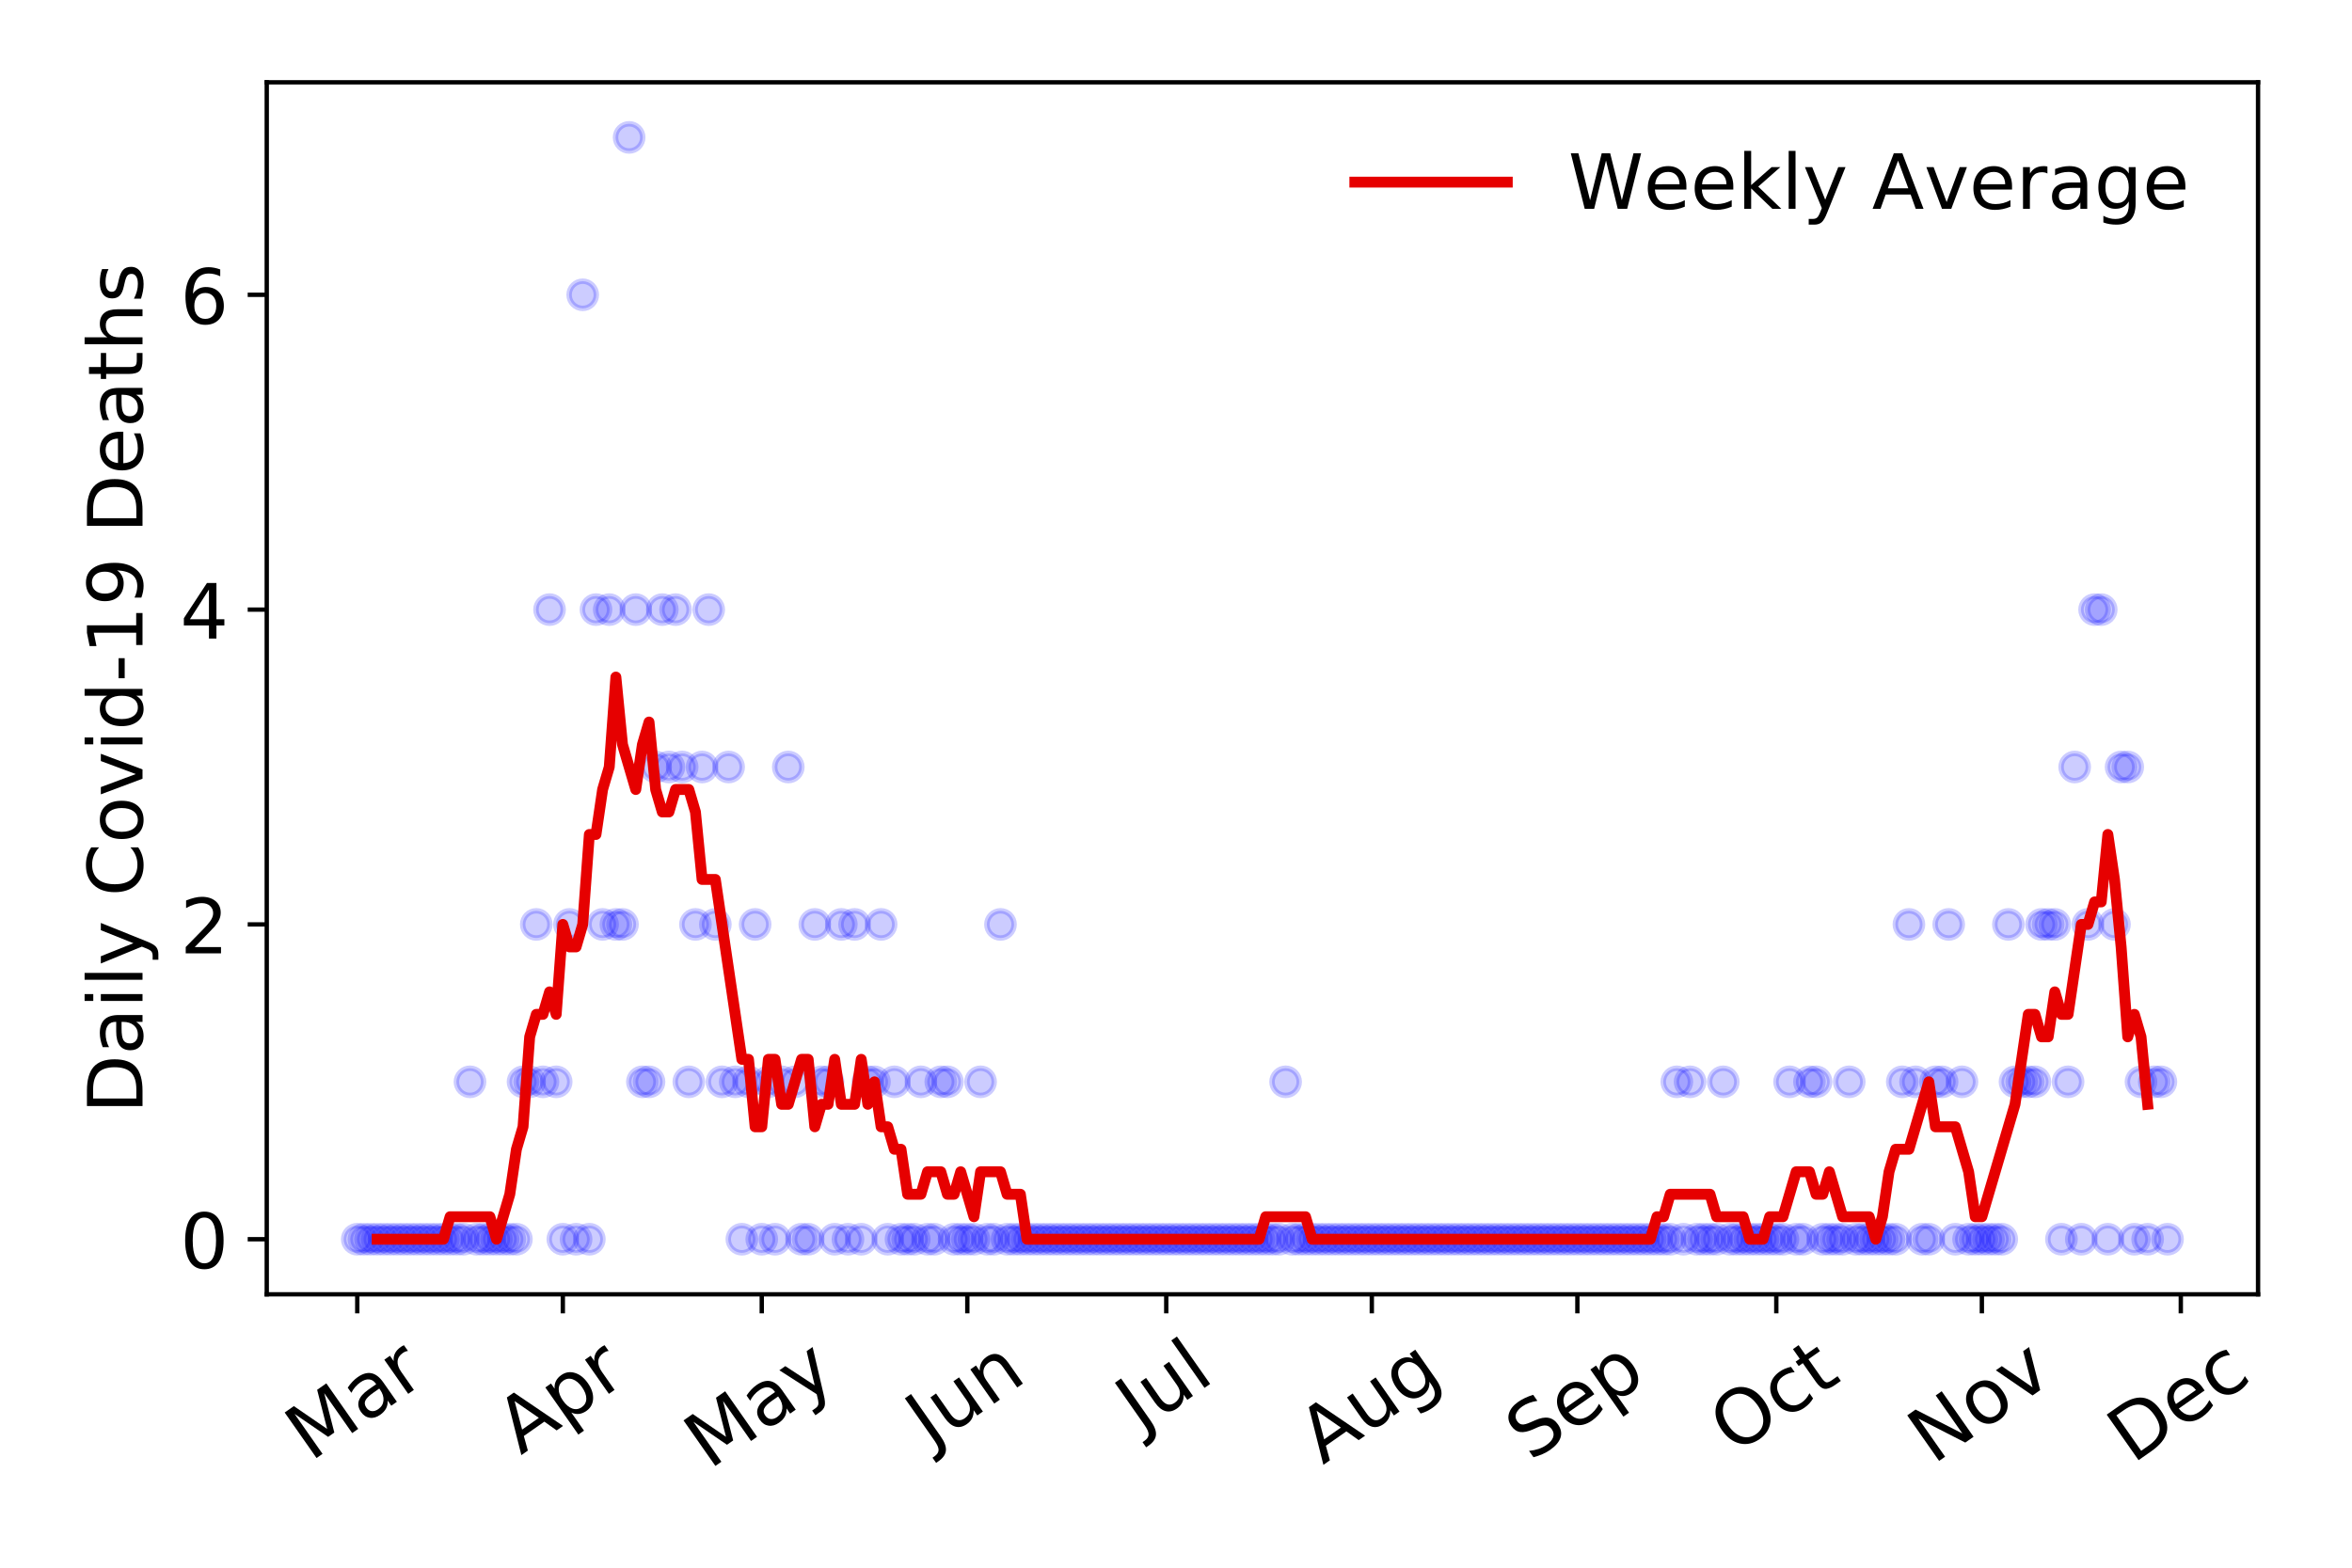 <?xml version="1.0" encoding="utf-8" standalone="no"?>
<!DOCTYPE svg PUBLIC "-//W3C//DTD SVG 1.1//EN"
  "http://www.w3.org/Graphics/SVG/1.1/DTD/svg11.dtd">
<!-- Created with matplotlib (https://matplotlib.org/) -->
<svg height="288pt" version="1.1" viewBox="0 0 432 288" width="432pt" xmlns="http://www.w3.org/2000/svg" xmlns:xlink="http://www.w3.org/1999/xlink">
 <defs>
  <style type="text/css">
*{stroke-linecap:butt;stroke-linejoin:round;}
  </style>
 </defs>
 <g id="figure_1">
  <g id="patch_1">
   <path d="M 0 288 
L 432 288 
L 432 0 
L 0 0 
z
" style="fill:#ffffff;"/>
  </g>
  <g id="axes_1">
   <g id="patch_2">
    <path d="M 48.995 237.778 
L 414.744 237.778 
L 414.744 15.12 
L 48.995 15.12 
z
" style="fill:#ffffff;"/>
   </g>
   <g id="matplotlib.axis_1">
    <g id="xtick_1">
     <g id="line2d_1">
      <defs>
       <path d="M 0 0 
L 0 3.5 
" id="m70934d4d70" style="stroke:#000000;stroke-width:0.8;"/>
      </defs>
      <g>
       <use style="stroke:#000000;stroke-width:0.8;" x="65.62" xlink:href="#m70934d4d70" y="237.778"/>
      </g>
     </g>
     <g id="text_1">
      <!-- Mar -->
      <defs>
       <path d="M 9.812 72.906 
L 24.516 72.906 
L 43.109 23.297 
L 61.812 72.906 
L 76.516 72.906 
L 76.516 0 
L 66.891 0 
L 66.891 64.016 
L 48.094 14.016 
L 38.188 14.016 
L 19.391 64.016 
L 19.391 0 
L 9.812 0 
z
" id="DejaVuSans-77"/>
       <path d="M 34.281 27.484 
Q 23.391 27.484 19.188 25 
Q 14.984 22.516 14.984 16.5 
Q 14.984 11.719 18.141 8.906 
Q 21.297 6.109 26.703 6.109 
Q 34.188 6.109 38.703 11.406 
Q 43.219 16.703 43.219 25.484 
L 43.219 27.484 
z
M 52.203 31.203 
L 52.203 0 
L 43.219 0 
L 43.219 8.297 
Q 40.141 3.328 35.547 0.953 
Q 30.953 -1.422 24.312 -1.422 
Q 15.922 -1.422 10.953 3.297 
Q 6 8.016 6 15.922 
Q 6 25.141 12.172 29.828 
Q 18.359 34.516 30.609 34.516 
L 43.219 34.516 
L 43.219 35.406 
Q 43.219 41.609 39.141 45 
Q 35.062 48.391 27.688 48.391 
Q 23 48.391 18.547 47.266 
Q 14.109 46.141 10.016 43.891 
L 10.016 52.203 
Q 14.938 54.109 19.578 55.047 
Q 24.219 56 28.609 56 
Q 40.484 56 46.344 49.844 
Q 52.203 43.703 52.203 31.203 
z
" id="DejaVuSans-97"/>
       <path d="M 41.109 46.297 
Q 39.594 47.172 37.812 47.578 
Q 36.031 48 33.891 48 
Q 26.266 48 22.188 43.047 
Q 18.109 38.094 18.109 28.812 
L 18.109 0 
L 9.078 0 
L 9.078 54.688 
L 18.109 54.688 
L 18.109 46.188 
Q 20.953 51.172 25.484 53.578 
Q 30.031 56 36.531 56 
Q 37.453 56 38.578 55.875 
Q 39.703 55.766 41.062 55.516 
z
" id="DejaVuSans-114"/>
      </defs>
      <g transform="translate(57.017 268.643)rotate(-35)scale(0.14 -0.14)">
       <use xlink:href="#DejaVuSans-77"/>
       <use x="86.279" xlink:href="#DejaVuSans-97"/>
       <use x="147.559" xlink:href="#DejaVuSans-114"/>
      </g>
     </g>
    </g>
    <g id="xtick_2">
     <g id="line2d_2">
      <g>
       <use style="stroke:#000000;stroke-width:0.8;" x="103.376" xlink:href="#m70934d4d70" y="237.778"/>
      </g>
     </g>
     <g id="text_2">
      <!-- Apr -->
      <defs>
       <path d="M 34.188 63.188 
L 20.797 26.906 
L 47.609 26.906 
z
M 28.609 72.906 
L 39.797 72.906 
L 67.578 0 
L 57.328 0 
L 50.688 18.703 
L 17.828 18.703 
L 11.188 0 
L 0.781 0 
z
" id="DejaVuSans-65"/>
       <path d="M 18.109 8.203 
L 18.109 -20.797 
L 9.078 -20.797 
L 9.078 54.688 
L 18.109 54.688 
L 18.109 46.391 
Q 20.953 51.266 25.266 53.625 
Q 29.594 56 35.594 56 
Q 45.562 56 51.781 48.094 
Q 58.016 40.188 58.016 27.297 
Q 58.016 14.406 51.781 6.484 
Q 45.562 -1.422 35.594 -1.422 
Q 29.594 -1.422 25.266 0.953 
Q 20.953 3.328 18.109 8.203 
z
M 48.688 27.297 
Q 48.688 37.203 44.609 42.844 
Q 40.531 48.484 33.406 48.484 
Q 26.266 48.484 22.188 42.844 
Q 18.109 37.203 18.109 27.297 
Q 18.109 17.391 22.188 11.75 
Q 26.266 6.109 33.406 6.109 
Q 40.531 6.109 44.609 11.75 
Q 48.688 17.391 48.688 27.297 
z
" id="DejaVuSans-112"/>
      </defs>
      <g transform="translate(95.672 267.384)rotate(-35)scale(0.14 -0.14)">
       <use xlink:href="#DejaVuSans-65"/>
       <use x="68.408" xlink:href="#DejaVuSans-112"/>
       <use x="131.885" xlink:href="#DejaVuSans-114"/>
      </g>
     </g>
    </g>
    <g id="xtick_3">
     <g id="line2d_3">
      <g>
       <use style="stroke:#000000;stroke-width:0.8;" x="139.915" xlink:href="#m70934d4d70" y="237.778"/>
      </g>
     </g>
     <g id="text_3">
      <!-- May -->
      <defs>
       <path d="M 32.172 -5.078 
Q 28.375 -14.844 24.75 -17.812 
Q 21.141 -20.797 15.094 -20.797 
L 7.906 -20.797 
L 7.906 -13.281 
L 13.188 -13.281 
Q 16.891 -13.281 18.938 -11.516 
Q 21 -9.766 23.484 -3.219 
L 25.094 0.875 
L 2.984 54.688 
L 12.5 54.688 
L 29.594 11.922 
L 46.688 54.688 
L 56.203 54.688 
z
" id="DejaVuSans-121"/>
      </defs>
      <g transform="translate(130.275 270.094)rotate(-35)scale(0.14 -0.14)">
       <use xlink:href="#DejaVuSans-77"/>
       <use x="86.279" xlink:href="#DejaVuSans-97"/>
       <use x="147.559" xlink:href="#DejaVuSans-121"/>
      </g>
     </g>
    </g>
    <g id="xtick_4">
     <g id="line2d_4">
      <g>
       <use style="stroke:#000000;stroke-width:0.8;" x="177.671" xlink:href="#m70934d4d70" y="237.778"/>
      </g>
     </g>
     <g id="text_4">
      <!-- Jun -->
      <defs>
       <path d="M 9.812 72.906 
L 19.672 72.906 
L 19.672 5.078 
Q 19.672 -8.109 14.672 -14.062 
Q 9.672 -20.016 -1.422 -20.016 
L -5.172 -20.016 
L -5.172 -11.719 
L -2.094 -11.719 
Q 4.438 -11.719 7.125 -8.047 
Q 9.812 -4.391 9.812 5.078 
z
" id="DejaVuSans-74"/>
       <path d="M 8.5 21.578 
L 8.5 54.688 
L 17.484 54.688 
L 17.484 21.922 
Q 17.484 14.156 20.5 10.266 
Q 23.531 6.391 29.594 6.391 
Q 36.859 6.391 41.078 11.031 
Q 45.312 15.672 45.312 23.688 
L 45.312 54.688 
L 54.297 54.688 
L 54.297 0 
L 45.312 0 
L 45.312 8.406 
Q 42.047 3.422 37.719 1 
Q 33.406 -1.422 27.688 -1.422 
Q 18.266 -1.422 13.375 4.438 
Q 8.5 10.297 8.5 21.578 
z
M 31.109 56 
z
" id="DejaVuSans-117"/>
       <path d="M 54.891 33.016 
L 54.891 0 
L 45.906 0 
L 45.906 32.719 
Q 45.906 40.484 42.875 44.328 
Q 39.844 48.188 33.797 48.188 
Q 26.516 48.188 22.312 43.547 
Q 18.109 38.922 18.109 30.906 
L 18.109 0 
L 9.078 0 
L 9.078 54.688 
L 18.109 54.688 
L 18.109 46.188 
Q 21.344 51.125 25.703 53.562 
Q 30.078 56 35.797 56 
Q 45.219 56 50.047 50.172 
Q 54.891 44.344 54.891 33.016 
z
" id="DejaVuSans-110"/>
      </defs>
      <g transform="translate(170.927 266.039)rotate(-35)scale(0.14 -0.14)">
       <use xlink:href="#DejaVuSans-74"/>
       <use x="29.492" xlink:href="#DejaVuSans-117"/>
       <use x="92.871" xlink:href="#DejaVuSans-110"/>
      </g>
     </g>
    </g>
    <g id="xtick_5">
     <g id="line2d_5">
      <g>
       <use style="stroke:#000000;stroke-width:0.8;" x="214.209" xlink:href="#m70934d4d70" y="237.778"/>
      </g>
     </g>
     <g id="text_5">
      <!-- Jul -->
      <defs>
       <path d="M 9.422 75.984 
L 18.406 75.984 
L 18.406 0 
L 9.422 0 
z
" id="DejaVuSans-108"/>
      </defs>
      <g transform="translate(209.506 263.181)rotate(-35)scale(0.14 -0.14)">
       <use xlink:href="#DejaVuSans-74"/>
       <use x="29.492" xlink:href="#DejaVuSans-117"/>
       <use x="92.871" xlink:href="#DejaVuSans-108"/>
      </g>
     </g>
    </g>
    <g id="xtick_6">
     <g id="line2d_6">
      <g>
       <use style="stroke:#000000;stroke-width:0.8;" x="251.965" xlink:href="#m70934d4d70" y="237.778"/>
      </g>
     </g>
     <g id="text_6">
      <!-- Aug -->
      <defs>
       <path d="M 45.406 27.984 
Q 45.406 37.75 41.375 43.109 
Q 37.359 48.484 30.078 48.484 
Q 22.859 48.484 18.828 43.109 
Q 14.797 37.75 14.797 27.984 
Q 14.797 18.266 18.828 12.891 
Q 22.859 7.516 30.078 7.516 
Q 37.359 7.516 41.375 12.891 
Q 45.406 18.266 45.406 27.984 
z
M 54.391 6.781 
Q 54.391 -7.172 48.188 -13.984 
Q 42 -20.797 29.203 -20.797 
Q 24.469 -20.797 20.266 -20.094 
Q 16.062 -19.391 12.109 -17.922 
L 12.109 -9.188 
Q 16.062 -11.328 19.922 -12.344 
Q 23.781 -13.375 27.781 -13.375 
Q 36.625 -13.375 41.016 -8.766 
Q 45.406 -4.156 45.406 5.172 
L 45.406 9.625 
Q 42.625 4.781 38.281 2.391 
Q 33.938 0 27.875 0 
Q 17.828 0 11.672 7.656 
Q 5.516 15.328 5.516 27.984 
Q 5.516 40.672 11.672 48.328 
Q 17.828 56 27.875 56 
Q 33.938 56 38.281 53.609 
Q 42.625 51.219 45.406 46.391 
L 45.406 54.688 
L 54.391 54.688 
z
" id="DejaVuSans-103"/>
      </defs>
      <g transform="translate(242.985 269.172)rotate(-35)scale(0.14 -0.14)">
       <use xlink:href="#DejaVuSans-65"/>
       <use x="68.408" xlink:href="#DejaVuSans-117"/>
       <use x="131.787" xlink:href="#DejaVuSans-103"/>
      </g>
     </g>
    </g>
    <g id="xtick_7">
     <g id="line2d_7">
      <g>
       <use style="stroke:#000000;stroke-width:0.8;" x="289.722" xlink:href="#m70934d4d70" y="237.778"/>
      </g>
     </g>
     <g id="text_7">
      <!-- Sep -->
      <defs>
       <path d="M 53.516 70.516 
L 53.516 60.891 
Q 47.906 63.578 42.922 64.891 
Q 37.938 66.219 33.297 66.219 
Q 25.25 66.219 20.875 63.094 
Q 16.5 59.969 16.5 54.203 
Q 16.5 49.359 19.406 46.891 
Q 22.312 44.438 30.422 42.922 
L 36.375 41.703 
Q 47.406 39.594 52.656 34.297 
Q 57.906 29 57.906 20.125 
Q 57.906 9.516 50.797 4.047 
Q 43.703 -1.422 29.984 -1.422 
Q 24.812 -1.422 18.969 -0.25 
Q 13.141 0.922 6.891 3.219 
L 6.891 13.375 
Q 12.891 10.016 18.656 8.297 
Q 24.422 6.594 29.984 6.594 
Q 38.422 6.594 43.016 9.906 
Q 47.609 13.234 47.609 19.391 
Q 47.609 24.75 44.312 27.781 
Q 41.016 30.812 33.5 32.328 
L 27.484 33.5 
Q 16.453 35.688 11.516 40.375 
Q 6.594 45.062 6.594 53.422 
Q 6.594 63.094 13.406 68.656 
Q 20.219 74.219 32.172 74.219 
Q 37.312 74.219 42.625 73.281 
Q 47.953 72.359 53.516 70.516 
z
" id="DejaVuSans-83"/>
       <path d="M 56.203 29.594 
L 56.203 25.203 
L 14.891 25.203 
Q 15.484 15.922 20.484 11.062 
Q 25.484 6.203 34.422 6.203 
Q 39.594 6.203 44.453 7.469 
Q 49.312 8.734 54.109 11.281 
L 54.109 2.781 
Q 49.266 0.734 44.188 -0.344 
Q 39.109 -1.422 33.891 -1.422 
Q 20.797 -1.422 13.156 6.188 
Q 5.516 13.812 5.516 26.812 
Q 5.516 40.234 12.766 48.109 
Q 20.016 56 32.328 56 
Q 43.359 56 49.781 48.891 
Q 56.203 41.797 56.203 29.594 
z
M 47.219 32.234 
Q 47.125 39.594 43.094 43.984 
Q 39.062 48.391 32.422 48.391 
Q 24.906 48.391 20.391 44.141 
Q 15.875 39.891 15.188 32.172 
z
" id="DejaVuSans-101"/>
      </defs>
      <g transform="translate(281.129 268.629)rotate(-35)scale(0.14 -0.14)">
       <use xlink:href="#DejaVuSans-83"/>
       <use x="63.477" xlink:href="#DejaVuSans-101"/>
       <use x="125" xlink:href="#DejaVuSans-112"/>
      </g>
     </g>
    </g>
    <g id="xtick_8">
     <g id="line2d_8">
      <g>
       <use style="stroke:#000000;stroke-width:0.8;" x="326.26" xlink:href="#m70934d4d70" y="237.778"/>
      </g>
     </g>
     <g id="text_8">
      <!-- Oct -->
      <defs>
       <path d="M 39.406 66.219 
Q 28.656 66.219 22.328 58.203 
Q 16.016 50.203 16.016 36.375 
Q 16.016 22.609 22.328 14.594 
Q 28.656 6.594 39.406 6.594 
Q 50.141 6.594 56.422 14.594 
Q 62.703 22.609 62.703 36.375 
Q 62.703 50.203 56.422 58.203 
Q 50.141 66.219 39.406 66.219 
z
M 39.406 74.219 
Q 54.734 74.219 63.906 63.938 
Q 73.094 53.656 73.094 36.375 
Q 73.094 19.141 63.906 8.859 
Q 54.734 -1.422 39.406 -1.422 
Q 24.031 -1.422 14.812 8.828 
Q 5.609 19.094 5.609 36.375 
Q 5.609 53.656 14.812 63.938 
Q 24.031 74.219 39.406 74.219 
z
" id="DejaVuSans-79"/>
       <path d="M 48.781 52.594 
L 48.781 44.188 
Q 44.969 46.297 41.141 47.344 
Q 37.312 48.391 33.406 48.391 
Q 24.656 48.391 19.812 42.844 
Q 14.984 37.312 14.984 27.297 
Q 14.984 17.281 19.812 11.734 
Q 24.656 6.203 33.406 6.203 
Q 37.312 6.203 41.141 7.25 
Q 44.969 8.297 48.781 10.406 
L 48.781 2.094 
Q 45.016 0.344 40.984 -0.531 
Q 36.969 -1.422 32.422 -1.422 
Q 20.062 -1.422 12.781 6.344 
Q 5.516 14.109 5.516 27.297 
Q 5.516 40.672 12.859 48.328 
Q 20.219 56 33.016 56 
Q 37.156 56 41.109 55.141 
Q 45.062 54.297 48.781 52.594 
z
" id="DejaVuSans-99"/>
       <path d="M 18.312 70.219 
L 18.312 54.688 
L 36.812 54.688 
L 36.812 47.703 
L 18.312 47.703 
L 18.312 18.016 
Q 18.312 11.328 20.141 9.422 
Q 21.969 7.516 27.594 7.516 
L 36.812 7.516 
L 36.812 0 
L 27.594 0 
Q 17.188 0 13.234 3.875 
Q 9.281 7.766 9.281 18.016 
L 9.281 47.703 
L 2.688 47.703 
L 2.688 54.688 
L 9.281 54.688 
L 9.281 70.219 
z
" id="DejaVuSans-116"/>
      </defs>
      <g transform="translate(318.561 267.377)rotate(-35)scale(0.14 -0.14)">
       <use xlink:href="#DejaVuSans-79"/>
       <use x="78.711" xlink:href="#DejaVuSans-99"/>
       <use x="133.691" xlink:href="#DejaVuSans-116"/>
      </g>
     </g>
    </g>
    <g id="xtick_9">
     <g id="line2d_9">
      <g>
       <use style="stroke:#000000;stroke-width:0.8;" x="364.016" xlink:href="#m70934d4d70" y="237.778"/>
      </g>
     </g>
     <g id="text_9">
      <!-- Nov -->
      <defs>
       <path d="M 9.812 72.906 
L 23.094 72.906 
L 55.422 11.922 
L 55.422 72.906 
L 64.984 72.906 
L 64.984 0 
L 51.703 0 
L 19.391 60.984 
L 19.391 0 
L 9.812 0 
z
" id="DejaVuSans-78"/>
       <path d="M 30.609 48.391 
Q 23.391 48.391 19.188 42.75 
Q 14.984 37.109 14.984 27.297 
Q 14.984 17.484 19.156 11.844 
Q 23.344 6.203 30.609 6.203 
Q 37.797 6.203 41.984 11.859 
Q 46.188 17.531 46.188 27.297 
Q 46.188 37.016 41.984 42.703 
Q 37.797 48.391 30.609 48.391 
z
M 30.609 56 
Q 42.328 56 49.016 48.375 
Q 55.719 40.766 55.719 27.297 
Q 55.719 13.875 49.016 6.219 
Q 42.328 -1.422 30.609 -1.422 
Q 18.844 -1.422 12.172 6.219 
Q 5.516 13.875 5.516 27.297 
Q 5.516 40.766 12.172 48.375 
Q 18.844 56 30.609 56 
z
" id="DejaVuSans-111"/>
       <path d="M 2.984 54.688 
L 12.5 54.688 
L 29.594 8.797 
L 46.688 54.688 
L 56.203 54.688 
L 35.688 0 
L 23.484 0 
z
" id="DejaVuSans-118"/>
      </defs>
      <g transform="translate(355.04 269.166)rotate(-35)scale(0.14 -0.14)">
       <use xlink:href="#DejaVuSans-78"/>
       <use x="74.805" xlink:href="#DejaVuSans-111"/>
       <use x="135.986" xlink:href="#DejaVuSans-118"/>
      </g>
     </g>
    </g>
    <g id="xtick_10">
     <g id="line2d_10">
      <g>
       <use style="stroke:#000000;stroke-width:0.8;" x="400.555" xlink:href="#m70934d4d70" y="237.778"/>
      </g>
     </g>
     <g id="text_10">
      <!-- Dec -->
      <defs>
       <path d="M 19.672 64.797 
L 19.672 8.109 
L 31.594 8.109 
Q 46.688 8.109 53.688 14.938 
Q 60.688 21.781 60.688 36.531 
Q 60.688 51.172 53.688 57.984 
Q 46.688 64.797 31.594 64.797 
z
M 9.812 72.906 
L 30.078 72.906 
Q 51.266 72.906 61.172 64.094 
Q 71.094 55.281 71.094 36.531 
Q 71.094 17.672 61.125 8.828 
Q 51.172 0 30.078 0 
L 9.812 0 
z
" id="DejaVuSans-68"/>
      </defs>
      <g transform="translate(391.674 269.032)rotate(-35)scale(0.14 -0.14)">
       <use xlink:href="#DejaVuSans-68"/>
       <use x="77.002" xlink:href="#DejaVuSans-101"/>
       <use x="138.525" xlink:href="#DejaVuSans-99"/>
      </g>
     </g>
    </g>
   </g>
   <g id="matplotlib.axis_2">
    <g id="ytick_1">
     <g id="line2d_11">
      <defs>
       <path d="M 0 0 
L -3.5 0 
" id="me67b473e7d" style="stroke:#000000;stroke-width:0.8;"/>
      </defs>
      <g>
       <use style="stroke:#000000;stroke-width:0.8;" x="48.995" xlink:href="#me67b473e7d" y="227.657"/>
      </g>
     </g>
     <g id="text_11">
      <!-- 0 -->
      <defs>
       <path d="M 31.781 66.406 
Q 24.172 66.406 20.328 58.906 
Q 16.5 51.422 16.5 36.375 
Q 16.5 21.391 20.328 13.891 
Q 24.172 6.391 31.781 6.391 
Q 39.453 6.391 43.281 13.891 
Q 47.125 21.391 47.125 36.375 
Q 47.125 51.422 43.281 58.906 
Q 39.453 66.406 31.781 66.406 
z
M 31.781 74.219 
Q 44.047 74.219 50.516 64.516 
Q 56.984 54.828 56.984 36.375 
Q 56.984 17.969 50.516 8.266 
Q 44.047 -1.422 31.781 -1.422 
Q 19.531 -1.422 13.062 8.266 
Q 6.594 17.969 6.594 36.375 
Q 6.594 54.828 13.062 64.516 
Q 19.531 74.219 31.781 74.219 
z
" id="DejaVuSans-48"/>
      </defs>
      <g transform="translate(33.087 232.976)scale(0.14 -0.14)">
       <use xlink:href="#DejaVuSans-48"/>
      </g>
     </g>
    </g>
    <g id="ytick_2">
     <g id="line2d_12">
      <g>
       <use style="stroke:#000000;stroke-width:0.8;" x="48.995" xlink:href="#me67b473e7d" y="169.824"/>
      </g>
     </g>
     <g id="text_12">
      <!-- 2 -->
      <defs>
       <path d="M 19.188 8.297 
L 53.609 8.297 
L 53.609 0 
L 7.328 0 
L 7.328 8.297 
Q 12.938 14.109 22.625 23.891 
Q 32.328 33.688 34.812 36.531 
Q 39.547 41.844 41.422 45.531 
Q 43.312 49.219 43.312 52.781 
Q 43.312 58.594 39.234 62.25 
Q 35.156 65.922 28.609 65.922 
Q 23.969 65.922 18.812 64.312 
Q 13.672 62.703 7.812 59.422 
L 7.812 69.391 
Q 13.766 71.781 18.938 73 
Q 24.125 74.219 28.422 74.219 
Q 39.75 74.219 46.484 68.547 
Q 53.219 62.891 53.219 53.422 
Q 53.219 48.922 51.531 44.891 
Q 49.859 40.875 45.406 35.406 
Q 44.188 33.984 37.641 27.219 
Q 31.109 20.453 19.188 8.297 
z
" id="DejaVuSans-50"/>
      </defs>
      <g transform="translate(33.087 175.143)scale(0.14 -0.14)">
       <use xlink:href="#DejaVuSans-50"/>
      </g>
     </g>
    </g>
    <g id="ytick_3">
     <g id="line2d_13">
      <g>
       <use style="stroke:#000000;stroke-width:0.8;" x="48.995" xlink:href="#me67b473e7d" y="111.991"/>
      </g>
     </g>
     <g id="text_13">
      <!-- 4 -->
      <defs>
       <path d="M 37.797 64.312 
L 12.891 25.391 
L 37.797 25.391 
z
M 35.203 72.906 
L 47.609 72.906 
L 47.609 25.391 
L 58.016 25.391 
L 58.016 17.188 
L 47.609 17.188 
L 47.609 0 
L 37.797 0 
L 37.797 17.188 
L 4.891 17.188 
L 4.891 26.703 
z
" id="DejaVuSans-52"/>
      </defs>
      <g transform="translate(33.087 117.31)scale(0.14 -0.14)">
       <use xlink:href="#DejaVuSans-52"/>
      </g>
     </g>
    </g>
    <g id="ytick_4">
     <g id="line2d_14">
      <g>
       <use style="stroke:#000000;stroke-width:0.8;" x="48.995" xlink:href="#me67b473e7d" y="54.157"/>
      </g>
     </g>
     <g id="text_14">
      <!-- 6 -->
      <defs>
       <path d="M 33.016 40.375 
Q 26.375 40.375 22.484 35.828 
Q 18.609 31.297 18.609 23.391 
Q 18.609 15.531 22.484 10.953 
Q 26.375 6.391 33.016 6.391 
Q 39.656 6.391 43.531 10.953 
Q 47.406 15.531 47.406 23.391 
Q 47.406 31.297 43.531 35.828 
Q 39.656 40.375 33.016 40.375 
z
M 52.594 71.297 
L 52.594 62.312 
Q 48.875 64.062 45.094 64.984 
Q 41.312 65.922 37.594 65.922 
Q 27.828 65.922 22.672 59.328 
Q 17.531 52.734 16.797 39.406 
Q 19.672 43.656 24.016 45.922 
Q 28.375 48.188 33.594 48.188 
Q 44.578 48.188 50.953 41.516 
Q 57.328 34.859 57.328 23.391 
Q 57.328 12.156 50.688 5.359 
Q 44.047 -1.422 33.016 -1.422 
Q 20.359 -1.422 13.672 8.266 
Q 6.984 17.969 6.984 36.375 
Q 6.984 53.656 15.188 63.938 
Q 23.391 74.219 37.203 74.219 
Q 40.922 74.219 44.703 73.484 
Q 48.484 72.75 52.594 71.297 
z
" id="DejaVuSans-54"/>
      </defs>
      <g transform="translate(33.087 59.476)scale(0.14 -0.14)">
       <use xlink:href="#DejaVuSans-54"/>
      </g>
     </g>
    </g>
    <g id="text_15">
     <!-- Daily Covid-19 Deaths -->
     <defs>
      <path d="M 9.422 54.688 
L 18.406 54.688 
L 18.406 0 
L 9.422 0 
z
M 9.422 75.984 
L 18.406 75.984 
L 18.406 64.594 
L 9.422 64.594 
z
" id="DejaVuSans-105"/>
      <path id="DejaVuSans-32"/>
      <path d="M 64.406 67.281 
L 64.406 56.891 
Q 59.422 61.531 53.781 63.812 
Q 48.141 66.109 41.797 66.109 
Q 29.297 66.109 22.656 58.469 
Q 16.016 50.828 16.016 36.375 
Q 16.016 21.969 22.656 14.328 
Q 29.297 6.688 41.797 6.688 
Q 48.141 6.688 53.781 8.984 
Q 59.422 11.281 64.406 15.922 
L 64.406 5.609 
Q 59.234 2.094 53.438 0.328 
Q 47.656 -1.422 41.219 -1.422 
Q 24.656 -1.422 15.125 8.703 
Q 5.609 18.844 5.609 36.375 
Q 5.609 53.953 15.125 64.078 
Q 24.656 74.219 41.219 74.219 
Q 47.75 74.219 53.531 72.484 
Q 59.328 70.75 64.406 67.281 
z
" id="DejaVuSans-67"/>
      <path d="M 45.406 46.391 
L 45.406 75.984 
L 54.391 75.984 
L 54.391 0 
L 45.406 0 
L 45.406 8.203 
Q 42.578 3.328 38.25 0.953 
Q 33.938 -1.422 27.875 -1.422 
Q 17.969 -1.422 11.734 6.484 
Q 5.516 14.406 5.516 27.297 
Q 5.516 40.188 11.734 48.094 
Q 17.969 56 27.875 56 
Q 33.938 56 38.25 53.625 
Q 42.578 51.266 45.406 46.391 
z
M 14.797 27.297 
Q 14.797 17.391 18.875 11.75 
Q 22.953 6.109 30.078 6.109 
Q 37.203 6.109 41.297 11.75 
Q 45.406 17.391 45.406 27.297 
Q 45.406 37.203 41.297 42.844 
Q 37.203 48.484 30.078 48.484 
Q 22.953 48.484 18.875 42.844 
Q 14.797 37.203 14.797 27.297 
z
" id="DejaVuSans-100"/>
      <path d="M 4.891 31.391 
L 31.203 31.391 
L 31.203 23.391 
L 4.891 23.391 
z
" id="DejaVuSans-45"/>
      <path d="M 12.406 8.297 
L 28.516 8.297 
L 28.516 63.922 
L 10.984 60.406 
L 10.984 69.391 
L 28.422 72.906 
L 38.281 72.906 
L 38.281 8.297 
L 54.391 8.297 
L 54.391 0 
L 12.406 0 
z
" id="DejaVuSans-49"/>
      <path d="M 10.984 1.516 
L 10.984 10.5 
Q 14.703 8.734 18.5 7.812 
Q 22.312 6.891 25.984 6.891 
Q 35.75 6.891 40.891 13.453 
Q 46.047 20.016 46.781 33.406 
Q 43.953 29.203 39.594 26.953 
Q 35.25 24.703 29.984 24.703 
Q 19.047 24.703 12.672 31.312 
Q 6.297 37.938 6.297 49.422 
Q 6.297 60.641 12.938 67.422 
Q 19.578 74.219 30.609 74.219 
Q 43.266 74.219 49.922 64.516 
Q 56.594 54.828 56.594 36.375 
Q 56.594 19.141 48.406 8.859 
Q 40.234 -1.422 26.422 -1.422 
Q 22.703 -1.422 18.891 -0.688 
Q 15.094 0.047 10.984 1.516 
z
M 30.609 32.422 
Q 37.25 32.422 41.125 36.953 
Q 45.016 41.5 45.016 49.422 
Q 45.016 57.281 41.125 61.844 
Q 37.25 66.406 30.609 66.406 
Q 23.969 66.406 20.094 61.844 
Q 16.219 57.281 16.219 49.422 
Q 16.219 41.5 20.094 36.953 
Q 23.969 32.422 30.609 32.422 
z
" id="DejaVuSans-57"/>
      <path d="M 54.891 33.016 
L 54.891 0 
L 45.906 0 
L 45.906 32.719 
Q 45.906 40.484 42.875 44.328 
Q 39.844 48.188 33.797 48.188 
Q 26.516 48.188 22.312 43.547 
Q 18.109 38.922 18.109 30.906 
L 18.109 0 
L 9.078 0 
L 9.078 75.984 
L 18.109 75.984 
L 18.109 46.188 
Q 21.344 51.125 25.703 53.562 
Q 30.078 56 35.797 56 
Q 45.219 56 50.047 50.172 
Q 54.891 44.344 54.891 33.016 
z
" id="DejaVuSans-104"/>
      <path d="M 44.281 53.078 
L 44.281 44.578 
Q 40.484 46.531 36.375 47.5 
Q 32.281 48.484 27.875 48.484 
Q 21.188 48.484 17.844 46.438 
Q 14.5 44.391 14.5 40.281 
Q 14.5 37.156 16.891 35.375 
Q 19.281 33.594 26.516 31.984 
L 29.594 31.297 
Q 39.156 29.25 43.188 25.516 
Q 47.219 21.781 47.219 15.094 
Q 47.219 7.469 41.188 3.016 
Q 35.156 -1.422 24.609 -1.422 
Q 20.219 -1.422 15.453 -0.562 
Q 10.688 0.297 5.422 2 
L 5.422 11.281 
Q 10.406 8.688 15.234 7.391 
Q 20.062 6.109 24.812 6.109 
Q 31.156 6.109 34.562 8.281 
Q 37.984 10.453 37.984 14.406 
Q 37.984 18.062 35.516 20.016 
Q 33.062 21.969 24.703 23.781 
L 21.578 24.516 
Q 13.234 26.266 9.516 29.906 
Q 5.812 33.547 5.812 39.891 
Q 5.812 47.609 11.281 51.797 
Q 16.75 56 26.812 56 
Q 31.781 56 36.172 55.266 
Q 40.578 54.547 44.281 53.078 
z
" id="DejaVuSans-115"/>
     </defs>
     <g transform="translate(26.176 204.56)rotate(-90)scale(0.14 -0.14)">
      <use xlink:href="#DejaVuSans-68"/>
      <use x="77.002" xlink:href="#DejaVuSans-97"/>
      <use x="138.281" xlink:href="#DejaVuSans-105"/>
      <use x="166.064" xlink:href="#DejaVuSans-108"/>
      <use x="193.848" xlink:href="#DejaVuSans-121"/>
      <use x="253.027" xlink:href="#DejaVuSans-32"/>
      <use x="284.814" xlink:href="#DejaVuSans-67"/>
      <use x="354.639" xlink:href="#DejaVuSans-111"/>
      <use x="415.82" xlink:href="#DejaVuSans-118"/>
      <use x="475" xlink:href="#DejaVuSans-105"/>
      <use x="502.783" xlink:href="#DejaVuSans-100"/>
      <use x="566.26" xlink:href="#DejaVuSans-45"/>
      <use x="602.344" xlink:href="#DejaVuSans-49"/>
      <use x="665.967" xlink:href="#DejaVuSans-57"/>
      <use x="729.59" xlink:href="#DejaVuSans-32"/>
      <use x="761.377" xlink:href="#DejaVuSans-68"/>
      <use x="838.379" xlink:href="#DejaVuSans-101"/>
      <use x="899.902" xlink:href="#DejaVuSans-97"/>
      <use x="961.182" xlink:href="#DejaVuSans-116"/>
      <use x="1000.391" xlink:href="#DejaVuSans-104"/>
      <use x="1063.77" xlink:href="#DejaVuSans-115"/>
     </g>
    </g>
   </g>
   <g id="line2d_15">
    <defs>
     <path d="M 0 2.5 
C 0.663 2.5 1.299 2.237 1.768 1.768 
C 2.237 1.299 2.5 0.663 2.5 0 
C 2.5 -0.663 2.237 -1.299 1.768 -1.768 
C 1.299 -2.237 0.663 -2.5 0 -2.5 
C -0.663 -2.5 -1.299 -2.237 -1.768 -1.768 
C -2.237 -1.299 -2.5 -0.663 -2.5 0 
C -2.5 0.663 -2.237 1.299 -1.768 1.768 
C -1.299 2.237 -0.663 2.5 0 2.5 
z
" id="m50b3916cbb" style="stroke:#0000ff;stroke-opacity:0.2;"/>
    </defs>
    <g clip-path="url(#pcd77e08c7a)">
     <use style="fill:#0000ff;fill-opacity:0.2;stroke:#0000ff;stroke-opacity:0.2;" x="65.62" xlink:href="#m50b3916cbb" y="227.657"/>
     <use style="fill:#0000ff;fill-opacity:0.2;stroke:#0000ff;stroke-opacity:0.2;" x="66.838" xlink:href="#m50b3916cbb" y="227.657"/>
     <use style="fill:#0000ff;fill-opacity:0.2;stroke:#0000ff;stroke-opacity:0.2;" x="68.056" xlink:href="#m50b3916cbb" y="227.657"/>
     <use style="fill:#0000ff;fill-opacity:0.2;stroke:#0000ff;stroke-opacity:0.2;" x="69.274" xlink:href="#m50b3916cbb" y="227.657"/>
     <use style="fill:#0000ff;fill-opacity:0.2;stroke:#0000ff;stroke-opacity:0.2;" x="70.492" xlink:href="#m50b3916cbb" y="227.657"/>
     <use style="fill:#0000ff;fill-opacity:0.2;stroke:#0000ff;stroke-opacity:0.2;" x="71.71" xlink:href="#m50b3916cbb" y="227.657"/>
     <use style="fill:#0000ff;fill-opacity:0.2;stroke:#0000ff;stroke-opacity:0.2;" x="72.928" xlink:href="#m50b3916cbb" y="227.657"/>
     <use style="fill:#0000ff;fill-opacity:0.2;stroke:#0000ff;stroke-opacity:0.2;" x="74.146" xlink:href="#m50b3916cbb" y="227.657"/>
     <use style="fill:#0000ff;fill-opacity:0.2;stroke:#0000ff;stroke-opacity:0.2;" x="75.363" xlink:href="#m50b3916cbb" y="227.657"/>
     <use style="fill:#0000ff;fill-opacity:0.2;stroke:#0000ff;stroke-opacity:0.2;" x="76.581" xlink:href="#m50b3916cbb" y="227.657"/>
     <use style="fill:#0000ff;fill-opacity:0.2;stroke:#0000ff;stroke-opacity:0.2;" x="77.799" xlink:href="#m50b3916cbb" y="227.657"/>
     <use style="fill:#0000ff;fill-opacity:0.2;stroke:#0000ff;stroke-opacity:0.2;" x="79.017" xlink:href="#m50b3916cbb" y="227.657"/>
     <use style="fill:#0000ff;fill-opacity:0.2;stroke:#0000ff;stroke-opacity:0.2;" x="80.235" xlink:href="#m50b3916cbb" y="227.657"/>
     <use style="fill:#0000ff;fill-opacity:0.2;stroke:#0000ff;stroke-opacity:0.2;" x="81.453" xlink:href="#m50b3916cbb" y="227.657"/>
     <use style="fill:#0000ff;fill-opacity:0.2;stroke:#0000ff;stroke-opacity:0.2;" x="82.671" xlink:href="#m50b3916cbb" y="227.657"/>
     <use style="fill:#0000ff;fill-opacity:0.2;stroke:#0000ff;stroke-opacity:0.2;" x="83.889" xlink:href="#m50b3916cbb" y="227.657"/>
     <use style="fill:#0000ff;fill-opacity:0.2;stroke:#0000ff;stroke-opacity:0.2;" x="85.107" xlink:href="#m50b3916cbb" y="227.657"/>
     <use style="fill:#0000ff;fill-opacity:0.2;stroke:#0000ff;stroke-opacity:0.2;" x="86.325" xlink:href="#m50b3916cbb" y="198.741"/>
     <use style="fill:#0000ff;fill-opacity:0.2;stroke:#0000ff;stroke-opacity:0.2;" x="87.543" xlink:href="#m50b3916cbb" y="227.657"/>
     <use style="fill:#0000ff;fill-opacity:0.2;stroke:#0000ff;stroke-opacity:0.2;" x="88.761" xlink:href="#m50b3916cbb" y="227.657"/>
     <use style="fill:#0000ff;fill-opacity:0.2;stroke:#0000ff;stroke-opacity:0.2;" x="89.979" xlink:href="#m50b3916cbb" y="227.657"/>
     <use style="fill:#0000ff;fill-opacity:0.2;stroke:#0000ff;stroke-opacity:0.2;" x="91.197" xlink:href="#m50b3916cbb" y="227.657"/>
     <use style="fill:#0000ff;fill-opacity:0.2;stroke:#0000ff;stroke-opacity:0.2;" x="92.415" xlink:href="#m50b3916cbb" y="227.657"/>
     <use style="fill:#0000ff;fill-opacity:0.2;stroke:#0000ff;stroke-opacity:0.2;" x="93.633" xlink:href="#m50b3916cbb" y="227.657"/>
     <use style="fill:#0000ff;fill-opacity:0.2;stroke:#0000ff;stroke-opacity:0.2;" x="94.851" xlink:href="#m50b3916cbb" y="227.657"/>
     <use style="fill:#0000ff;fill-opacity:0.2;stroke:#0000ff;stroke-opacity:0.2;" x="96.069" xlink:href="#m50b3916cbb" y="198.741"/>
     <use style="fill:#0000ff;fill-opacity:0.2;stroke:#0000ff;stroke-opacity:0.2;" x="97.286" xlink:href="#m50b3916cbb" y="198.741"/>
     <use style="fill:#0000ff;fill-opacity:0.2;stroke:#0000ff;stroke-opacity:0.2;" x="98.504" xlink:href="#m50b3916cbb" y="169.824"/>
     <use style="fill:#0000ff;fill-opacity:0.2;stroke:#0000ff;stroke-opacity:0.2;" x="99.722" xlink:href="#m50b3916cbb" y="198.741"/>
     <use style="fill:#0000ff;fill-opacity:0.2;stroke:#0000ff;stroke-opacity:0.2;" x="100.94" xlink:href="#m50b3916cbb" y="111.991"/>
     <use style="fill:#0000ff;fill-opacity:0.2;stroke:#0000ff;stroke-opacity:0.2;" x="102.158" xlink:href="#m50b3916cbb" y="198.741"/>
     <use style="fill:#0000ff;fill-opacity:0.2;stroke:#0000ff;stroke-opacity:0.2;" x="103.376" xlink:href="#m50b3916cbb" y="227.657"/>
     <use style="fill:#0000ff;fill-opacity:0.2;stroke:#0000ff;stroke-opacity:0.2;" x="104.594" xlink:href="#m50b3916cbb" y="169.824"/>
     <use style="fill:#0000ff;fill-opacity:0.2;stroke:#0000ff;stroke-opacity:0.2;" x="105.812" xlink:href="#m50b3916cbb" y="227.657"/>
     <use style="fill:#0000ff;fill-opacity:0.2;stroke:#0000ff;stroke-opacity:0.2;" x="107.03" xlink:href="#m50b3916cbb" y="54.157"/>
     <use style="fill:#0000ff;fill-opacity:0.2;stroke:#0000ff;stroke-opacity:0.2;" x="108.248" xlink:href="#m50b3916cbb" y="227.657"/>
     <use style="fill:#0000ff;fill-opacity:0.2;stroke:#0000ff;stroke-opacity:0.2;" x="109.466" xlink:href="#m50b3916cbb" y="111.991"/>
     <use style="fill:#0000ff;fill-opacity:0.2;stroke:#0000ff;stroke-opacity:0.2;" x="110.684" xlink:href="#m50b3916cbb" y="169.824"/>
     <use style="fill:#0000ff;fill-opacity:0.2;stroke:#0000ff;stroke-opacity:0.2;" x="111.902" xlink:href="#m50b3916cbb" y="111.991"/>
     <use style="fill:#0000ff;fill-opacity:0.2;stroke:#0000ff;stroke-opacity:0.2;" x="113.12" xlink:href="#m50b3916cbb" y="169.824"/>
     <use style="fill:#0000ff;fill-opacity:0.2;stroke:#0000ff;stroke-opacity:0.2;" x="114.338" xlink:href="#m50b3916cbb" y="169.824"/>
     <use style="fill:#0000ff;fill-opacity:0.2;stroke:#0000ff;stroke-opacity:0.2;" x="115.556" xlink:href="#m50b3916cbb" y="25.241"/>
     <use style="fill:#0000ff;fill-opacity:0.2;stroke:#0000ff;stroke-opacity:0.2;" x="116.774" xlink:href="#m50b3916cbb" y="111.991"/>
     <use style="fill:#0000ff;fill-opacity:0.2;stroke:#0000ff;stroke-opacity:0.2;" x="117.992" xlink:href="#m50b3916cbb" y="198.741"/>
     <use style="fill:#0000ff;fill-opacity:0.2;stroke:#0000ff;stroke-opacity:0.2;" x="119.209" xlink:href="#m50b3916cbb" y="198.741"/>
     <use style="fill:#0000ff;fill-opacity:0.2;stroke:#0000ff;stroke-opacity:0.2;" x="120.427" xlink:href="#m50b3916cbb" y="140.907"/>
     <use style="fill:#0000ff;fill-opacity:0.2;stroke:#0000ff;stroke-opacity:0.2;" x="121.645" xlink:href="#m50b3916cbb" y="111.991"/>
     <use style="fill:#0000ff;fill-opacity:0.2;stroke:#0000ff;stroke-opacity:0.2;" x="122.863" xlink:href="#m50b3916cbb" y="140.907"/>
     <use style="fill:#0000ff;fill-opacity:0.2;stroke:#0000ff;stroke-opacity:0.2;" x="124.081" xlink:href="#m50b3916cbb" y="111.991"/>
     <use style="fill:#0000ff;fill-opacity:0.2;stroke:#0000ff;stroke-opacity:0.2;" x="125.299" xlink:href="#m50b3916cbb" y="140.907"/>
     <use style="fill:#0000ff;fill-opacity:0.2;stroke:#0000ff;stroke-opacity:0.2;" x="126.517" xlink:href="#m50b3916cbb" y="198.741"/>
     <use style="fill:#0000ff;fill-opacity:0.2;stroke:#0000ff;stroke-opacity:0.2;" x="127.735" xlink:href="#m50b3916cbb" y="169.824"/>
     <use style="fill:#0000ff;fill-opacity:0.2;stroke:#0000ff;stroke-opacity:0.2;" x="128.953" xlink:href="#m50b3916cbb" y="140.907"/>
     <use style="fill:#0000ff;fill-opacity:0.2;stroke:#0000ff;stroke-opacity:0.2;" x="130.171" xlink:href="#m50b3916cbb" y="111.991"/>
     <use style="fill:#0000ff;fill-opacity:0.2;stroke:#0000ff;stroke-opacity:0.2;" x="131.389" xlink:href="#m50b3916cbb" y="169.824"/>
     <use style="fill:#0000ff;fill-opacity:0.2;stroke:#0000ff;stroke-opacity:0.2;" x="132.607" xlink:href="#m50b3916cbb" y="198.741"/>
     <use style="fill:#0000ff;fill-opacity:0.2;stroke:#0000ff;stroke-opacity:0.2;" x="133.825" xlink:href="#m50b3916cbb" y="140.907"/>
     <use style="fill:#0000ff;fill-opacity:0.2;stroke:#0000ff;stroke-opacity:0.2;" x="135.043" xlink:href="#m50b3916cbb" y="198.741"/>
     <use style="fill:#0000ff;fill-opacity:0.2;stroke:#0000ff;stroke-opacity:0.2;" x="136.261" xlink:href="#m50b3916cbb" y="227.657"/>
     <use style="fill:#0000ff;fill-opacity:0.2;stroke:#0000ff;stroke-opacity:0.2;" x="137.479" xlink:href="#m50b3916cbb" y="198.741"/>
     <use style="fill:#0000ff;fill-opacity:0.2;stroke:#0000ff;stroke-opacity:0.2;" x="138.697" xlink:href="#m50b3916cbb" y="169.824"/>
     <use style="fill:#0000ff;fill-opacity:0.2;stroke:#0000ff;stroke-opacity:0.2;" x="139.915" xlink:href="#m50b3916cbb" y="227.657"/>
     <use style="fill:#0000ff;fill-opacity:0.2;stroke:#0000ff;stroke-opacity:0.2;" x="141.132" xlink:href="#m50b3916cbb" y="198.741"/>
     <use style="fill:#0000ff;fill-opacity:0.2;stroke:#0000ff;stroke-opacity:0.2;" x="142.35" xlink:href="#m50b3916cbb" y="227.657"/>
     <use style="fill:#0000ff;fill-opacity:0.2;stroke:#0000ff;stroke-opacity:0.2;" x="143.568" xlink:href="#m50b3916cbb" y="198.741"/>
     <use style="fill:#0000ff;fill-opacity:0.2;stroke:#0000ff;stroke-opacity:0.2;" x="144.786" xlink:href="#m50b3916cbb" y="140.907"/>
     <use style="fill:#0000ff;fill-opacity:0.2;stroke:#0000ff;stroke-opacity:0.2;" x="146.004" xlink:href="#m50b3916cbb" y="198.741"/>
     <use style="fill:#0000ff;fill-opacity:0.2;stroke:#0000ff;stroke-opacity:0.2;" x="147.222" xlink:href="#m50b3916cbb" y="227.657"/>
     <use style="fill:#0000ff;fill-opacity:0.2;stroke:#0000ff;stroke-opacity:0.2;" x="148.44" xlink:href="#m50b3916cbb" y="227.657"/>
     <use style="fill:#0000ff;fill-opacity:0.2;stroke:#0000ff;stroke-opacity:0.2;" x="149.658" xlink:href="#m50b3916cbb" y="169.824"/>
     <use style="fill:#0000ff;fill-opacity:0.2;stroke:#0000ff;stroke-opacity:0.2;" x="150.876" xlink:href="#m50b3916cbb" y="198.741"/>
     <use style="fill:#0000ff;fill-opacity:0.2;stroke:#0000ff;stroke-opacity:0.2;" x="152.094" xlink:href="#m50b3916cbb" y="198.741"/>
     <use style="fill:#0000ff;fill-opacity:0.2;stroke:#0000ff;stroke-opacity:0.2;" x="153.312" xlink:href="#m50b3916cbb" y="227.657"/>
     <use style="fill:#0000ff;fill-opacity:0.2;stroke:#0000ff;stroke-opacity:0.2;" x="154.53" xlink:href="#m50b3916cbb" y="169.824"/>
     <use style="fill:#0000ff;fill-opacity:0.2;stroke:#0000ff;stroke-opacity:0.2;" x="155.748" xlink:href="#m50b3916cbb" y="227.657"/>
     <use style="fill:#0000ff;fill-opacity:0.2;stroke:#0000ff;stroke-opacity:0.2;" x="156.966" xlink:href="#m50b3916cbb" y="169.824"/>
     <use style="fill:#0000ff;fill-opacity:0.2;stroke:#0000ff;stroke-opacity:0.2;" x="158.184" xlink:href="#m50b3916cbb" y="227.657"/>
     <use style="fill:#0000ff;fill-opacity:0.2;stroke:#0000ff;stroke-opacity:0.2;" x="159.402" xlink:href="#m50b3916cbb" y="198.741"/>
     <use style="fill:#0000ff;fill-opacity:0.2;stroke:#0000ff;stroke-opacity:0.2;" x="160.62" xlink:href="#m50b3916cbb" y="198.741"/>
     <use style="fill:#0000ff;fill-opacity:0.2;stroke:#0000ff;stroke-opacity:0.2;" x="161.838" xlink:href="#m50b3916cbb" y="169.824"/>
     <use style="fill:#0000ff;fill-opacity:0.2;stroke:#0000ff;stroke-opacity:0.2;" x="163.055" xlink:href="#m50b3916cbb" y="227.657"/>
     <use style="fill:#0000ff;fill-opacity:0.2;stroke:#0000ff;stroke-opacity:0.2;" x="164.273" xlink:href="#m50b3916cbb" y="198.741"/>
     <use style="fill:#0000ff;fill-opacity:0.2;stroke:#0000ff;stroke-opacity:0.2;" x="165.491" xlink:href="#m50b3916cbb" y="227.657"/>
     <use style="fill:#0000ff;fill-opacity:0.2;stroke:#0000ff;stroke-opacity:0.2;" x="166.709" xlink:href="#m50b3916cbb" y="227.657"/>
     <use style="fill:#0000ff;fill-opacity:0.2;stroke:#0000ff;stroke-opacity:0.2;" x="167.927" xlink:href="#m50b3916cbb" y="227.657"/>
     <use style="fill:#0000ff;fill-opacity:0.2;stroke:#0000ff;stroke-opacity:0.2;" x="169.145" xlink:href="#m50b3916cbb" y="198.741"/>
     <use style="fill:#0000ff;fill-opacity:0.2;stroke:#0000ff;stroke-opacity:0.2;" x="170.363" xlink:href="#m50b3916cbb" y="227.657"/>
     <use style="fill:#0000ff;fill-opacity:0.2;stroke:#0000ff;stroke-opacity:0.2;" x="171.581" xlink:href="#m50b3916cbb" y="227.657"/>
     <use style="fill:#0000ff;fill-opacity:0.2;stroke:#0000ff;stroke-opacity:0.2;" x="172.799" xlink:href="#m50b3916cbb" y="198.741"/>
     <use style="fill:#0000ff;fill-opacity:0.2;stroke:#0000ff;stroke-opacity:0.2;" x="174.017" xlink:href="#m50b3916cbb" y="198.741"/>
     <use style="fill:#0000ff;fill-opacity:0.2;stroke:#0000ff;stroke-opacity:0.2;" x="175.235" xlink:href="#m50b3916cbb" y="227.657"/>
     <use style="fill:#0000ff;fill-opacity:0.2;stroke:#0000ff;stroke-opacity:0.2;" x="176.453" xlink:href="#m50b3916cbb" y="227.657"/>
     <use style="fill:#0000ff;fill-opacity:0.2;stroke:#0000ff;stroke-opacity:0.2;" x="177.671" xlink:href="#m50b3916cbb" y="227.657"/>
     <use style="fill:#0000ff;fill-opacity:0.2;stroke:#0000ff;stroke-opacity:0.2;" x="178.889" xlink:href="#m50b3916cbb" y="227.657"/>
     <use style="fill:#0000ff;fill-opacity:0.2;stroke:#0000ff;stroke-opacity:0.2;" x="180.107" xlink:href="#m50b3916cbb" y="198.741"/>
     <use style="fill:#0000ff;fill-opacity:0.2;stroke:#0000ff;stroke-opacity:0.2;" x="181.325" xlink:href="#m50b3916cbb" y="227.657"/>
     <use style="fill:#0000ff;fill-opacity:0.2;stroke:#0000ff;stroke-opacity:0.2;" x="182.543" xlink:href="#m50b3916cbb" y="227.657"/>
     <use style="fill:#0000ff;fill-opacity:0.2;stroke:#0000ff;stroke-opacity:0.2;" x="183.761" xlink:href="#m50b3916cbb" y="169.824"/>
     <use style="fill:#0000ff;fill-opacity:0.2;stroke:#0000ff;stroke-opacity:0.2;" x="184.978" xlink:href="#m50b3916cbb" y="227.657"/>
     <use style="fill:#0000ff;fill-opacity:0.2;stroke:#0000ff;stroke-opacity:0.2;" x="186.196" xlink:href="#m50b3916cbb" y="227.657"/>
     <use style="fill:#0000ff;fill-opacity:0.2;stroke:#0000ff;stroke-opacity:0.2;" x="187.414" xlink:href="#m50b3916cbb" y="227.657"/>
     <use style="fill:#0000ff;fill-opacity:0.2;stroke:#0000ff;stroke-opacity:0.2;" x="188.632" xlink:href="#m50b3916cbb" y="227.657"/>
     <use style="fill:#0000ff;fill-opacity:0.2;stroke:#0000ff;stroke-opacity:0.2;" x="189.85" xlink:href="#m50b3916cbb" y="227.657"/>
     <use style="fill:#0000ff;fill-opacity:0.2;stroke:#0000ff;stroke-opacity:0.2;" x="191.068" xlink:href="#m50b3916cbb" y="227.657"/>
     <use style="fill:#0000ff;fill-opacity:0.2;stroke:#0000ff;stroke-opacity:0.2;" x="192.286" xlink:href="#m50b3916cbb" y="227.657"/>
     <use style="fill:#0000ff;fill-opacity:0.2;stroke:#0000ff;stroke-opacity:0.2;" x="193.504" xlink:href="#m50b3916cbb" y="227.657"/>
     <use style="fill:#0000ff;fill-opacity:0.2;stroke:#0000ff;stroke-opacity:0.2;" x="194.722" xlink:href="#m50b3916cbb" y="227.657"/>
     <use style="fill:#0000ff;fill-opacity:0.2;stroke:#0000ff;stroke-opacity:0.2;" x="195.94" xlink:href="#m50b3916cbb" y="227.657"/>
     <use style="fill:#0000ff;fill-opacity:0.2;stroke:#0000ff;stroke-opacity:0.2;" x="197.158" xlink:href="#m50b3916cbb" y="227.657"/>
     <use style="fill:#0000ff;fill-opacity:0.2;stroke:#0000ff;stroke-opacity:0.2;" x="198.376" xlink:href="#m50b3916cbb" y="227.657"/>
     <use style="fill:#0000ff;fill-opacity:0.2;stroke:#0000ff;stroke-opacity:0.2;" x="199.594" xlink:href="#m50b3916cbb" y="227.657"/>
     <use style="fill:#0000ff;fill-opacity:0.2;stroke:#0000ff;stroke-opacity:0.2;" x="200.812" xlink:href="#m50b3916cbb" y="227.657"/>
     <use style="fill:#0000ff;fill-opacity:0.2;stroke:#0000ff;stroke-opacity:0.2;" x="202.03" xlink:href="#m50b3916cbb" y="227.657"/>
     <use style="fill:#0000ff;fill-opacity:0.2;stroke:#0000ff;stroke-opacity:0.2;" x="203.248" xlink:href="#m50b3916cbb" y="227.657"/>
     <use style="fill:#0000ff;fill-opacity:0.2;stroke:#0000ff;stroke-opacity:0.2;" x="204.466" xlink:href="#m50b3916cbb" y="227.657"/>
     <use style="fill:#0000ff;fill-opacity:0.2;stroke:#0000ff;stroke-opacity:0.2;" x="205.684" xlink:href="#m50b3916cbb" y="227.657"/>
     <use style="fill:#0000ff;fill-opacity:0.2;stroke:#0000ff;stroke-opacity:0.2;" x="206.901" xlink:href="#m50b3916cbb" y="227.657"/>
     <use style="fill:#0000ff;fill-opacity:0.2;stroke:#0000ff;stroke-opacity:0.2;" x="208.119" xlink:href="#m50b3916cbb" y="227.657"/>
     <use style="fill:#0000ff;fill-opacity:0.2;stroke:#0000ff;stroke-opacity:0.2;" x="209.337" xlink:href="#m50b3916cbb" y="227.657"/>
     <use style="fill:#0000ff;fill-opacity:0.2;stroke:#0000ff;stroke-opacity:0.2;" x="210.555" xlink:href="#m50b3916cbb" y="227.657"/>
     <use style="fill:#0000ff;fill-opacity:0.2;stroke:#0000ff;stroke-opacity:0.2;" x="211.773" xlink:href="#m50b3916cbb" y="227.657"/>
     <use style="fill:#0000ff;fill-opacity:0.2;stroke:#0000ff;stroke-opacity:0.2;" x="212.991" xlink:href="#m50b3916cbb" y="227.657"/>
     <use style="fill:#0000ff;fill-opacity:0.2;stroke:#0000ff;stroke-opacity:0.2;" x="214.209" xlink:href="#m50b3916cbb" y="227.657"/>
     <use style="fill:#0000ff;fill-opacity:0.2;stroke:#0000ff;stroke-opacity:0.2;" x="215.427" xlink:href="#m50b3916cbb" y="227.657"/>
     <use style="fill:#0000ff;fill-opacity:0.2;stroke:#0000ff;stroke-opacity:0.2;" x="216.645" xlink:href="#m50b3916cbb" y="227.657"/>
     <use style="fill:#0000ff;fill-opacity:0.2;stroke:#0000ff;stroke-opacity:0.2;" x="217.863" xlink:href="#m50b3916cbb" y="227.657"/>
     <use style="fill:#0000ff;fill-opacity:0.2;stroke:#0000ff;stroke-opacity:0.2;" x="219.081" xlink:href="#m50b3916cbb" y="227.657"/>
     <use style="fill:#0000ff;fill-opacity:0.2;stroke:#0000ff;stroke-opacity:0.2;" x="220.299" xlink:href="#m50b3916cbb" y="227.657"/>
     <use style="fill:#0000ff;fill-opacity:0.2;stroke:#0000ff;stroke-opacity:0.2;" x="221.517" xlink:href="#m50b3916cbb" y="227.657"/>
     <use style="fill:#0000ff;fill-opacity:0.2;stroke:#0000ff;stroke-opacity:0.2;" x="222.735" xlink:href="#m50b3916cbb" y="227.657"/>
     <use style="fill:#0000ff;fill-opacity:0.2;stroke:#0000ff;stroke-opacity:0.2;" x="223.953" xlink:href="#m50b3916cbb" y="227.657"/>
     <use style="fill:#0000ff;fill-opacity:0.2;stroke:#0000ff;stroke-opacity:0.2;" x="225.171" xlink:href="#m50b3916cbb" y="227.657"/>
     <use style="fill:#0000ff;fill-opacity:0.2;stroke:#0000ff;stroke-opacity:0.2;" x="226.389" xlink:href="#m50b3916cbb" y="227.657"/>
     <use style="fill:#0000ff;fill-opacity:0.2;stroke:#0000ff;stroke-opacity:0.2;" x="227.607" xlink:href="#m50b3916cbb" y="227.657"/>
     <use style="fill:#0000ff;fill-opacity:0.2;stroke:#0000ff;stroke-opacity:0.2;" x="228.824" xlink:href="#m50b3916cbb" y="227.657"/>
     <use style="fill:#0000ff;fill-opacity:0.2;stroke:#0000ff;stroke-opacity:0.2;" x="230.042" xlink:href="#m50b3916cbb" y="227.657"/>
     <use style="fill:#0000ff;fill-opacity:0.2;stroke:#0000ff;stroke-opacity:0.2;" x="231.26" xlink:href="#m50b3916cbb" y="227.657"/>
     <use style="fill:#0000ff;fill-opacity:0.2;stroke:#0000ff;stroke-opacity:0.2;" x="232.478" xlink:href="#m50b3916cbb" y="227.657"/>
     <use style="fill:#0000ff;fill-opacity:0.2;stroke:#0000ff;stroke-opacity:0.2;" x="233.696" xlink:href="#m50b3916cbb" y="227.657"/>
     <use style="fill:#0000ff;fill-opacity:0.2;stroke:#0000ff;stroke-opacity:0.2;" x="234.914" xlink:href="#m50b3916cbb" y="227.657"/>
     <use style="fill:#0000ff;fill-opacity:0.2;stroke:#0000ff;stroke-opacity:0.2;" x="236.132" xlink:href="#m50b3916cbb" y="198.741"/>
     <use style="fill:#0000ff;fill-opacity:0.2;stroke:#0000ff;stroke-opacity:0.2;" x="237.35" xlink:href="#m50b3916cbb" y="227.657"/>
     <use style="fill:#0000ff;fill-opacity:0.2;stroke:#0000ff;stroke-opacity:0.2;" x="238.568" xlink:href="#m50b3916cbb" y="227.657"/>
     <use style="fill:#0000ff;fill-opacity:0.2;stroke:#0000ff;stroke-opacity:0.2;" x="239.786" xlink:href="#m50b3916cbb" y="227.657"/>
     <use style="fill:#0000ff;fill-opacity:0.2;stroke:#0000ff;stroke-opacity:0.2;" x="241.004" xlink:href="#m50b3916cbb" y="227.657"/>
     <use style="fill:#0000ff;fill-opacity:0.2;stroke:#0000ff;stroke-opacity:0.2;" x="242.222" xlink:href="#m50b3916cbb" y="227.657"/>
     <use style="fill:#0000ff;fill-opacity:0.2;stroke:#0000ff;stroke-opacity:0.2;" x="243.44" xlink:href="#m50b3916cbb" y="227.657"/>
     <use style="fill:#0000ff;fill-opacity:0.2;stroke:#0000ff;stroke-opacity:0.2;" x="244.658" xlink:href="#m50b3916cbb" y="227.657"/>
     <use style="fill:#0000ff;fill-opacity:0.2;stroke:#0000ff;stroke-opacity:0.2;" x="245.876" xlink:href="#m50b3916cbb" y="227.657"/>
     <use style="fill:#0000ff;fill-opacity:0.2;stroke:#0000ff;stroke-opacity:0.2;" x="247.094" xlink:href="#m50b3916cbb" y="227.657"/>
     <use style="fill:#0000ff;fill-opacity:0.2;stroke:#0000ff;stroke-opacity:0.2;" x="248.312" xlink:href="#m50b3916cbb" y="227.657"/>
     <use style="fill:#0000ff;fill-opacity:0.2;stroke:#0000ff;stroke-opacity:0.2;" x="249.53" xlink:href="#m50b3916cbb" y="227.657"/>
     <use style="fill:#0000ff;fill-opacity:0.2;stroke:#0000ff;stroke-opacity:0.2;" x="250.747" xlink:href="#m50b3916cbb" y="227.657"/>
     <use style="fill:#0000ff;fill-opacity:0.2;stroke:#0000ff;stroke-opacity:0.2;" x="251.965" xlink:href="#m50b3916cbb" y="227.657"/>
     <use style="fill:#0000ff;fill-opacity:0.2;stroke:#0000ff;stroke-opacity:0.2;" x="253.183" xlink:href="#m50b3916cbb" y="227.657"/>
     <use style="fill:#0000ff;fill-opacity:0.2;stroke:#0000ff;stroke-opacity:0.2;" x="254.401" xlink:href="#m50b3916cbb" y="227.657"/>
     <use style="fill:#0000ff;fill-opacity:0.2;stroke:#0000ff;stroke-opacity:0.2;" x="255.619" xlink:href="#m50b3916cbb" y="227.657"/>
     <use style="fill:#0000ff;fill-opacity:0.2;stroke:#0000ff;stroke-opacity:0.2;" x="256.837" xlink:href="#m50b3916cbb" y="227.657"/>
     <use style="fill:#0000ff;fill-opacity:0.2;stroke:#0000ff;stroke-opacity:0.2;" x="258.055" xlink:href="#m50b3916cbb" y="227.657"/>
     <use style="fill:#0000ff;fill-opacity:0.2;stroke:#0000ff;stroke-opacity:0.2;" x="259.273" xlink:href="#m50b3916cbb" y="227.657"/>
     <use style="fill:#0000ff;fill-opacity:0.2;stroke:#0000ff;stroke-opacity:0.2;" x="260.491" xlink:href="#m50b3916cbb" y="227.657"/>
     <use style="fill:#0000ff;fill-opacity:0.2;stroke:#0000ff;stroke-opacity:0.2;" x="261.709" xlink:href="#m50b3916cbb" y="227.657"/>
     <use style="fill:#0000ff;fill-opacity:0.2;stroke:#0000ff;stroke-opacity:0.2;" x="262.927" xlink:href="#m50b3916cbb" y="227.657"/>
     <use style="fill:#0000ff;fill-opacity:0.2;stroke:#0000ff;stroke-opacity:0.2;" x="264.145" xlink:href="#m50b3916cbb" y="227.657"/>
     <use style="fill:#0000ff;fill-opacity:0.2;stroke:#0000ff;stroke-opacity:0.2;" x="265.363" xlink:href="#m50b3916cbb" y="227.657"/>
     <use style="fill:#0000ff;fill-opacity:0.2;stroke:#0000ff;stroke-opacity:0.2;" x="266.581" xlink:href="#m50b3916cbb" y="227.657"/>
     <use style="fill:#0000ff;fill-opacity:0.2;stroke:#0000ff;stroke-opacity:0.2;" x="267.799" xlink:href="#m50b3916cbb" y="227.657"/>
     <use style="fill:#0000ff;fill-opacity:0.2;stroke:#0000ff;stroke-opacity:0.2;" x="269.017" xlink:href="#m50b3916cbb" y="227.657"/>
     <use style="fill:#0000ff;fill-opacity:0.2;stroke:#0000ff;stroke-opacity:0.2;" x="270.235" xlink:href="#m50b3916cbb" y="227.657"/>
     <use style="fill:#0000ff;fill-opacity:0.2;stroke:#0000ff;stroke-opacity:0.2;" x="271.452" xlink:href="#m50b3916cbb" y="227.657"/>
     <use style="fill:#0000ff;fill-opacity:0.2;stroke:#0000ff;stroke-opacity:0.2;" x="272.67" xlink:href="#m50b3916cbb" y="227.657"/>
     <use style="fill:#0000ff;fill-opacity:0.2;stroke:#0000ff;stroke-opacity:0.2;" x="273.888" xlink:href="#m50b3916cbb" y="227.657"/>
     <use style="fill:#0000ff;fill-opacity:0.2;stroke:#0000ff;stroke-opacity:0.2;" x="275.106" xlink:href="#m50b3916cbb" y="227.657"/>
     <use style="fill:#0000ff;fill-opacity:0.2;stroke:#0000ff;stroke-opacity:0.2;" x="276.324" xlink:href="#m50b3916cbb" y="227.657"/>
     <use style="fill:#0000ff;fill-opacity:0.2;stroke:#0000ff;stroke-opacity:0.2;" x="277.542" xlink:href="#m50b3916cbb" y="227.657"/>
     <use style="fill:#0000ff;fill-opacity:0.2;stroke:#0000ff;stroke-opacity:0.2;" x="278.76" xlink:href="#m50b3916cbb" y="227.657"/>
     <use style="fill:#0000ff;fill-opacity:0.2;stroke:#0000ff;stroke-opacity:0.2;" x="279.978" xlink:href="#m50b3916cbb" y="227.657"/>
     <use style="fill:#0000ff;fill-opacity:0.2;stroke:#0000ff;stroke-opacity:0.2;" x="281.196" xlink:href="#m50b3916cbb" y="227.657"/>
     <use style="fill:#0000ff;fill-opacity:0.2;stroke:#0000ff;stroke-opacity:0.2;" x="282.414" xlink:href="#m50b3916cbb" y="227.657"/>
     <use style="fill:#0000ff;fill-opacity:0.2;stroke:#0000ff;stroke-opacity:0.2;" x="283.632" xlink:href="#m50b3916cbb" y="227.657"/>
     <use style="fill:#0000ff;fill-opacity:0.2;stroke:#0000ff;stroke-opacity:0.2;" x="284.85" xlink:href="#m50b3916cbb" y="227.657"/>
     <use style="fill:#0000ff;fill-opacity:0.2;stroke:#0000ff;stroke-opacity:0.2;" x="286.068" xlink:href="#m50b3916cbb" y="227.657"/>
     <use style="fill:#0000ff;fill-opacity:0.2;stroke:#0000ff;stroke-opacity:0.2;" x="287.286" xlink:href="#m50b3916cbb" y="227.657"/>
     <use style="fill:#0000ff;fill-opacity:0.2;stroke:#0000ff;stroke-opacity:0.2;" x="288.504" xlink:href="#m50b3916cbb" y="227.657"/>
     <use style="fill:#0000ff;fill-opacity:0.2;stroke:#0000ff;stroke-opacity:0.2;" x="289.722" xlink:href="#m50b3916cbb" y="227.657"/>
     <use style="fill:#0000ff;fill-opacity:0.2;stroke:#0000ff;stroke-opacity:0.2;" x="290.94" xlink:href="#m50b3916cbb" y="227.657"/>
     <use style="fill:#0000ff;fill-opacity:0.2;stroke:#0000ff;stroke-opacity:0.2;" x="292.158" xlink:href="#m50b3916cbb" y="227.657"/>
     <use style="fill:#0000ff;fill-opacity:0.2;stroke:#0000ff;stroke-opacity:0.2;" x="293.375" xlink:href="#m50b3916cbb" y="227.657"/>
     <use style="fill:#0000ff;fill-opacity:0.2;stroke:#0000ff;stroke-opacity:0.2;" x="294.593" xlink:href="#m50b3916cbb" y="227.657"/>
     <use style="fill:#0000ff;fill-opacity:0.2;stroke:#0000ff;stroke-opacity:0.2;" x="295.811" xlink:href="#m50b3916cbb" y="227.657"/>
     <use style="fill:#0000ff;fill-opacity:0.2;stroke:#0000ff;stroke-opacity:0.2;" x="297.029" xlink:href="#m50b3916cbb" y="227.657"/>
     <use style="fill:#0000ff;fill-opacity:0.2;stroke:#0000ff;stroke-opacity:0.2;" x="298.247" xlink:href="#m50b3916cbb" y="227.657"/>
     <use style="fill:#0000ff;fill-opacity:0.2;stroke:#0000ff;stroke-opacity:0.2;" x="299.465" xlink:href="#m50b3916cbb" y="227.657"/>
     <use style="fill:#0000ff;fill-opacity:0.2;stroke:#0000ff;stroke-opacity:0.2;" x="300.683" xlink:href="#m50b3916cbb" y="227.657"/>
     <use style="fill:#0000ff;fill-opacity:0.2;stroke:#0000ff;stroke-opacity:0.2;" x="301.901" xlink:href="#m50b3916cbb" y="227.657"/>
     <use style="fill:#0000ff;fill-opacity:0.2;stroke:#0000ff;stroke-opacity:0.2;" x="303.119" xlink:href="#m50b3916cbb" y="227.657"/>
     <use style="fill:#0000ff;fill-opacity:0.2;stroke:#0000ff;stroke-opacity:0.2;" x="304.337" xlink:href="#m50b3916cbb" y="227.657"/>
     <use style="fill:#0000ff;fill-opacity:0.2;stroke:#0000ff;stroke-opacity:0.2;" x="305.555" xlink:href="#m50b3916cbb" y="227.657"/>
     <use style="fill:#0000ff;fill-opacity:0.2;stroke:#0000ff;stroke-opacity:0.2;" x="306.773" xlink:href="#m50b3916cbb" y="227.657"/>
     <use style="fill:#0000ff;fill-opacity:0.2;stroke:#0000ff;stroke-opacity:0.2;" x="307.991" xlink:href="#m50b3916cbb" y="198.741"/>
     <use style="fill:#0000ff;fill-opacity:0.2;stroke:#0000ff;stroke-opacity:0.2;" x="309.209" xlink:href="#m50b3916cbb" y="227.657"/>
     <use style="fill:#0000ff;fill-opacity:0.2;stroke:#0000ff;stroke-opacity:0.2;" x="310.427" xlink:href="#m50b3916cbb" y="198.741"/>
     <use style="fill:#0000ff;fill-opacity:0.2;stroke:#0000ff;stroke-opacity:0.2;" x="311.645" xlink:href="#m50b3916cbb" y="227.657"/>
     <use style="fill:#0000ff;fill-opacity:0.2;stroke:#0000ff;stroke-opacity:0.2;" x="312.863" xlink:href="#m50b3916cbb" y="227.657"/>
     <use style="fill:#0000ff;fill-opacity:0.2;stroke:#0000ff;stroke-opacity:0.2;" x="314.081" xlink:href="#m50b3916cbb" y="227.657"/>
     <use style="fill:#0000ff;fill-opacity:0.2;stroke:#0000ff;stroke-opacity:0.2;" x="315.298" xlink:href="#m50b3916cbb" y="227.657"/>
     <use style="fill:#0000ff;fill-opacity:0.2;stroke:#0000ff;stroke-opacity:0.2;" x="316.516" xlink:href="#m50b3916cbb" y="198.741"/>
     <use style="fill:#0000ff;fill-opacity:0.2;stroke:#0000ff;stroke-opacity:0.2;" x="317.734" xlink:href="#m50b3916cbb" y="227.657"/>
     <use style="fill:#0000ff;fill-opacity:0.2;stroke:#0000ff;stroke-opacity:0.2;" x="318.952" xlink:href="#m50b3916cbb" y="227.657"/>
     <use style="fill:#0000ff;fill-opacity:0.2;stroke:#0000ff;stroke-opacity:0.2;" x="320.17" xlink:href="#m50b3916cbb" y="227.657"/>
     <use style="fill:#0000ff;fill-opacity:0.2;stroke:#0000ff;stroke-opacity:0.2;" x="321.388" xlink:href="#m50b3916cbb" y="227.657"/>
     <use style="fill:#0000ff;fill-opacity:0.2;stroke:#0000ff;stroke-opacity:0.2;" x="322.606" xlink:href="#m50b3916cbb" y="227.657"/>
     <use style="fill:#0000ff;fill-opacity:0.2;stroke:#0000ff;stroke-opacity:0.2;" x="323.824" xlink:href="#m50b3916cbb" y="227.657"/>
     <use style="fill:#0000ff;fill-opacity:0.2;stroke:#0000ff;stroke-opacity:0.2;" x="325.042" xlink:href="#m50b3916cbb" y="227.657"/>
     <use style="fill:#0000ff;fill-opacity:0.2;stroke:#0000ff;stroke-opacity:0.2;" x="326.26" xlink:href="#m50b3916cbb" y="227.657"/>
     <use style="fill:#0000ff;fill-opacity:0.2;stroke:#0000ff;stroke-opacity:0.2;" x="327.478" xlink:href="#m50b3916cbb" y="227.657"/>
     <use style="fill:#0000ff;fill-opacity:0.2;stroke:#0000ff;stroke-opacity:0.2;" x="328.696" xlink:href="#m50b3916cbb" y="198.741"/>
     <use style="fill:#0000ff;fill-opacity:0.2;stroke:#0000ff;stroke-opacity:0.2;" x="329.914" xlink:href="#m50b3916cbb" y="227.657"/>
     <use style="fill:#0000ff;fill-opacity:0.2;stroke:#0000ff;stroke-opacity:0.2;" x="331.132" xlink:href="#m50b3916cbb" y="227.657"/>
     <use style="fill:#0000ff;fill-opacity:0.2;stroke:#0000ff;stroke-opacity:0.2;" x="332.35" xlink:href="#m50b3916cbb" y="198.741"/>
     <use style="fill:#0000ff;fill-opacity:0.2;stroke:#0000ff;stroke-opacity:0.2;" x="333.568" xlink:href="#m50b3916cbb" y="198.741"/>
     <use style="fill:#0000ff;fill-opacity:0.2;stroke:#0000ff;stroke-opacity:0.2;" x="334.786" xlink:href="#m50b3916cbb" y="227.657"/>
     <use style="fill:#0000ff;fill-opacity:0.2;stroke:#0000ff;stroke-opacity:0.2;" x="336.004" xlink:href="#m50b3916cbb" y="227.657"/>
     <use style="fill:#0000ff;fill-opacity:0.2;stroke:#0000ff;stroke-opacity:0.2;" x="337.221" xlink:href="#m50b3916cbb" y="227.657"/>
     <use style="fill:#0000ff;fill-opacity:0.2;stroke:#0000ff;stroke-opacity:0.2;" x="338.439" xlink:href="#m50b3916cbb" y="227.657"/>
     <use style="fill:#0000ff;fill-opacity:0.2;stroke:#0000ff;stroke-opacity:0.2;" x="339.657" xlink:href="#m50b3916cbb" y="198.741"/>
     <use style="fill:#0000ff;fill-opacity:0.2;stroke:#0000ff;stroke-opacity:0.2;" x="340.875" xlink:href="#m50b3916cbb" y="227.657"/>
     <use style="fill:#0000ff;fill-opacity:0.2;stroke:#0000ff;stroke-opacity:0.2;" x="342.093" xlink:href="#m50b3916cbb" y="227.657"/>
     <use style="fill:#0000ff;fill-opacity:0.2;stroke:#0000ff;stroke-opacity:0.2;" x="343.311" xlink:href="#m50b3916cbb" y="227.657"/>
     <use style="fill:#0000ff;fill-opacity:0.2;stroke:#0000ff;stroke-opacity:0.2;" x="344.529" xlink:href="#m50b3916cbb" y="227.657"/>
     <use style="fill:#0000ff;fill-opacity:0.2;stroke:#0000ff;stroke-opacity:0.2;" x="345.747" xlink:href="#m50b3916cbb" y="227.657"/>
     <use style="fill:#0000ff;fill-opacity:0.2;stroke:#0000ff;stroke-opacity:0.2;" x="346.965" xlink:href="#m50b3916cbb" y="227.657"/>
     <use style="fill:#0000ff;fill-opacity:0.2;stroke:#0000ff;stroke-opacity:0.2;" x="348.183" xlink:href="#m50b3916cbb" y="227.657"/>
     <use style="fill:#0000ff;fill-opacity:0.2;stroke:#0000ff;stroke-opacity:0.2;" x="349.401" xlink:href="#m50b3916cbb" y="198.741"/>
     <use style="fill:#0000ff;fill-opacity:0.2;stroke:#0000ff;stroke-opacity:0.2;" x="350.619" xlink:href="#m50b3916cbb" y="169.824"/>
     <use style="fill:#0000ff;fill-opacity:0.2;stroke:#0000ff;stroke-opacity:0.2;" x="351.837" xlink:href="#m50b3916cbb" y="198.741"/>
     <use style="fill:#0000ff;fill-opacity:0.2;stroke:#0000ff;stroke-opacity:0.2;" x="353.055" xlink:href="#m50b3916cbb" y="227.657"/>
     <use style="fill:#0000ff;fill-opacity:0.2;stroke:#0000ff;stroke-opacity:0.2;" x="354.273" xlink:href="#m50b3916cbb" y="227.657"/>
     <use style="fill:#0000ff;fill-opacity:0.2;stroke:#0000ff;stroke-opacity:0.2;" x="355.491" xlink:href="#m50b3916cbb" y="198.741"/>
     <use style="fill:#0000ff;fill-opacity:0.2;stroke:#0000ff;stroke-opacity:0.2;" x="356.709" xlink:href="#m50b3916cbb" y="198.741"/>
     <use style="fill:#0000ff;fill-opacity:0.2;stroke:#0000ff;stroke-opacity:0.2;" x="357.927" xlink:href="#m50b3916cbb" y="169.824"/>
     <use style="fill:#0000ff;fill-opacity:0.2;stroke:#0000ff;stroke-opacity:0.2;" x="359.144" xlink:href="#m50b3916cbb" y="227.657"/>
     <use style="fill:#0000ff;fill-opacity:0.2;stroke:#0000ff;stroke-opacity:0.2;" x="360.362" xlink:href="#m50b3916cbb" y="198.741"/>
     <use style="fill:#0000ff;fill-opacity:0.2;stroke:#0000ff;stroke-opacity:0.2;" x="361.58" xlink:href="#m50b3916cbb" y="227.657"/>
     <use style="fill:#0000ff;fill-opacity:0.2;stroke:#0000ff;stroke-opacity:0.2;" x="362.798" xlink:href="#m50b3916cbb" y="227.657"/>
     <use style="fill:#0000ff;fill-opacity:0.2;stroke:#0000ff;stroke-opacity:0.2;" x="364.016" xlink:href="#m50b3916cbb" y="227.657"/>
     <use style="fill:#0000ff;fill-opacity:0.2;stroke:#0000ff;stroke-opacity:0.2;" x="365.234" xlink:href="#m50b3916cbb" y="227.657"/>
     <use style="fill:#0000ff;fill-opacity:0.2;stroke:#0000ff;stroke-opacity:0.2;" x="366.452" xlink:href="#m50b3916cbb" y="227.657"/>
     <use style="fill:#0000ff;fill-opacity:0.2;stroke:#0000ff;stroke-opacity:0.2;" x="367.67" xlink:href="#m50b3916cbb" y="227.657"/>
     <use style="fill:#0000ff;fill-opacity:0.2;stroke:#0000ff;stroke-opacity:0.2;" x="368.888" xlink:href="#m50b3916cbb" y="169.824"/>
     <use style="fill:#0000ff;fill-opacity:0.2;stroke:#0000ff;stroke-opacity:0.2;" x="370.106" xlink:href="#m50b3916cbb" y="198.741"/>
     <use style="fill:#0000ff;fill-opacity:0.2;stroke:#0000ff;stroke-opacity:0.2;" x="371.324" xlink:href="#m50b3916cbb" y="198.741"/>
     <use style="fill:#0000ff;fill-opacity:0.2;stroke:#0000ff;stroke-opacity:0.2;" x="372.542" xlink:href="#m50b3916cbb" y="198.741"/>
     <use style="fill:#0000ff;fill-opacity:0.2;stroke:#0000ff;stroke-opacity:0.2;" x="373.76" xlink:href="#m50b3916cbb" y="198.741"/>
     <use style="fill:#0000ff;fill-opacity:0.2;stroke:#0000ff;stroke-opacity:0.2;" x="374.978" xlink:href="#m50b3916cbb" y="169.824"/>
     <use style="fill:#0000ff;fill-opacity:0.2;stroke:#0000ff;stroke-opacity:0.2;" x="376.196" xlink:href="#m50b3916cbb" y="169.824"/>
     <use style="fill:#0000ff;fill-opacity:0.2;stroke:#0000ff;stroke-opacity:0.2;" x="377.414" xlink:href="#m50b3916cbb" y="169.824"/>
     <use style="fill:#0000ff;fill-opacity:0.2;stroke:#0000ff;stroke-opacity:0.2;" x="378.632" xlink:href="#m50b3916cbb" y="227.657"/>
     <use style="fill:#0000ff;fill-opacity:0.2;stroke:#0000ff;stroke-opacity:0.2;" x="379.85" xlink:href="#m50b3916cbb" y="198.741"/>
     <use style="fill:#0000ff;fill-opacity:0.2;stroke:#0000ff;stroke-opacity:0.2;" x="381.067" xlink:href="#m50b3916cbb" y="140.907"/>
     <use style="fill:#0000ff;fill-opacity:0.2;stroke:#0000ff;stroke-opacity:0.2;" x="382.285" xlink:href="#m50b3916cbb" y="227.657"/>
     <use style="fill:#0000ff;fill-opacity:0.2;stroke:#0000ff;stroke-opacity:0.2;" x="383.503" xlink:href="#m50b3916cbb" y="169.824"/>
     <use style="fill:#0000ff;fill-opacity:0.2;stroke:#0000ff;stroke-opacity:0.2;" x="384.721" xlink:href="#m50b3916cbb" y="111.991"/>
     <use style="fill:#0000ff;fill-opacity:0.2;stroke:#0000ff;stroke-opacity:0.2;" x="385.939" xlink:href="#m50b3916cbb" y="111.991"/>
     <use style="fill:#0000ff;fill-opacity:0.2;stroke:#0000ff;stroke-opacity:0.2;" x="387.157" xlink:href="#m50b3916cbb" y="227.657"/>
     <use style="fill:#0000ff;fill-opacity:0.2;stroke:#0000ff;stroke-opacity:0.2;" x="388.375" xlink:href="#m50b3916cbb" y="169.824"/>
     <use style="fill:#0000ff;fill-opacity:0.2;stroke:#0000ff;stroke-opacity:0.2;" x="389.593" xlink:href="#m50b3916cbb" y="140.907"/>
     <use style="fill:#0000ff;fill-opacity:0.2;stroke:#0000ff;stroke-opacity:0.2;" x="390.811" xlink:href="#m50b3916cbb" y="140.907"/>
     <use style="fill:#0000ff;fill-opacity:0.2;stroke:#0000ff;stroke-opacity:0.2;" x="392.029" xlink:href="#m50b3916cbb" y="227.657"/>
     <use style="fill:#0000ff;fill-opacity:0.2;stroke:#0000ff;stroke-opacity:0.2;" x="393.247" xlink:href="#m50b3916cbb" y="198.741"/>
     <use style="fill:#0000ff;fill-opacity:0.2;stroke:#0000ff;stroke-opacity:0.2;" x="394.465" xlink:href="#m50b3916cbb" y="227.657"/>
     <use style="fill:#0000ff;fill-opacity:0.2;stroke:#0000ff;stroke-opacity:0.2;" x="395.683" xlink:href="#m50b3916cbb" y="198.741"/>
     <use style="fill:#0000ff;fill-opacity:0.2;stroke:#0000ff;stroke-opacity:0.2;" x="396.901" xlink:href="#m50b3916cbb" y="198.741"/>
     <use style="fill:#0000ff;fill-opacity:0.2;stroke:#0000ff;stroke-opacity:0.2;" x="398.119" xlink:href="#m50b3916cbb" y="227.657"/>
    </g>
   </g>
   <g id="line2d_16">
    <path clip-path="url(#pcd77e08c7a)" d="M 69.274 227.657 
L 81.453 227.657 
L 82.671 223.526 
L 89.979 223.526 
L 91.197 227.657 
L 93.633 219.395 
L 94.851 211.134 
L 96.069 207.003 
L 97.286 190.479 
L 98.504 186.348 
L 99.722 186.348 
L 100.94 182.217 
L 102.158 186.348 
L 103.376 169.824 
L 104.594 173.955 
L 105.812 173.955 
L 107.03 169.824 
L 108.248 153.3 
L 109.466 153.3 
L 110.684 145.038 
L 111.902 140.907 
L 113.12 124.384 
L 114.338 136.776 
L 116.774 145.038 
L 117.992 136.776 
L 119.209 132.646 
L 120.427 145.038 
L 121.645 149.169 
L 122.863 149.169 
L 124.081 145.038 
L 126.517 145.038 
L 127.735 149.169 
L 128.953 161.562 
L 131.389 161.562 
L 136.261 194.61 
L 137.479 194.61 
L 138.697 207.003 
L 139.915 207.003 
L 141.132 194.61 
L 142.35 194.61 
L 143.568 202.872 
L 144.786 202.872 
L 147.222 194.61 
L 148.44 194.61 
L 149.658 207.003 
L 150.876 202.872 
L 152.094 202.872 
L 153.312 194.61 
L 154.53 202.872 
L 156.966 202.872 
L 158.184 194.61 
L 159.402 202.872 
L 160.62 198.741 
L 161.838 207.003 
L 163.055 207.003 
L 164.273 211.134 
L 165.491 211.134 
L 166.709 219.395 
L 169.145 219.395 
L 170.363 215.264 
L 172.799 215.264 
L 174.017 219.395 
L 175.235 219.395 
L 176.453 215.264 
L 178.889 223.526 
L 180.107 215.264 
L 183.761 215.264 
L 184.978 219.395 
L 187.414 219.395 
L 188.632 227.657 
L 231.26 227.657 
L 232.478 223.526 
L 239.786 223.526 
L 241.004 227.657 
L 303.119 227.657 
L 304.337 223.526 
L 305.555 223.526 
L 306.773 219.395 
L 314.081 219.395 
L 315.298 223.526 
L 320.17 223.526 
L 321.388 227.657 
L 323.824 227.657 
L 325.042 223.526 
L 327.478 223.526 
L 329.914 215.264 
L 332.35 215.264 
L 333.568 219.395 
L 334.786 219.395 
L 336.004 215.264 
L 338.439 223.526 
L 343.311 223.526 
L 344.529 227.657 
L 345.747 223.526 
L 346.965 215.264 
L 348.183 211.134 
L 350.619 211.134 
L 354.273 198.741 
L 355.491 207.003 
L 359.144 207.003 
L 361.58 215.264 
L 362.798 223.526 
L 364.016 223.526 
L 370.106 202.872 
L 372.542 186.348 
L 373.76 186.348 
L 374.978 190.479 
L 376.196 190.479 
L 377.414 182.217 
L 378.632 186.348 
L 379.85 186.348 
L 382.285 169.824 
L 383.503 169.824 
L 384.721 165.693 
L 385.939 165.693 
L 387.157 153.3 
L 388.375 161.562 
L 389.593 173.955 
L 390.811 190.479 
L 392.029 186.348 
L 393.247 190.479 
L 394.465 202.872 
L 394.465 202.872 
" style="fill:none;stroke:#e60000;stroke-linecap:square;stroke-width:2;"/>
   </g>
   <g id="patch_3">
    <path d="M 48.995 237.778 
L 48.995 15.12 
" style="fill:none;stroke:#000000;stroke-linecap:square;stroke-linejoin:miter;stroke-width:0.8;"/>
   </g>
   <g id="patch_4">
    <path d="M 414.744 237.778 
L 414.744 15.12 
" style="fill:none;stroke:#000000;stroke-linecap:square;stroke-linejoin:miter;stroke-width:0.8;"/>
   </g>
   <g id="patch_5">
    <path d="M 48.995 237.778 
L 414.744 237.778 
" style="fill:none;stroke:#000000;stroke-linecap:square;stroke-linejoin:miter;stroke-width:0.8;"/>
   </g>
   <g id="patch_6">
    <path d="M 48.995 15.12 
L 414.744 15.12 
" style="fill:none;stroke:#000000;stroke-linecap:square;stroke-linejoin:miter;stroke-width:0.8;"/>
   </g>
   <g id="legend_1">
    <g id="line2d_17">
     <path d="M 248.848 33.458 
L 276.848 33.458 
" style="fill:none;stroke:#e60000;stroke-linecap:square;stroke-width:2;"/>
    </g>
    <g id="line2d_18"/>
    <g id="text_16">
     <!-- Weekly Average -->
     <defs>
      <path d="M 3.328 72.906 
L 13.281 72.906 
L 28.609 11.281 
L 43.891 72.906 
L 54.984 72.906 
L 70.312 11.281 
L 85.594 72.906 
L 95.609 72.906 
L 77.297 0 
L 64.891 0 
L 49.516 63.281 
L 33.984 0 
L 21.578 0 
z
" id="DejaVuSans-87"/>
      <path d="M 9.078 75.984 
L 18.109 75.984 
L 18.109 31.109 
L 44.922 54.688 
L 56.391 54.688 
L 27.391 29.109 
L 57.625 0 
L 45.906 0 
L 18.109 26.703 
L 18.109 0 
L 9.078 0 
z
" id="DejaVuSans-107"/>
     </defs>
     <g transform="translate(288.048 38.358)scale(0.14 -0.14)">
      <use xlink:href="#DejaVuSans-87"/>
      <use x="98.799" xlink:href="#DejaVuSans-101"/>
      <use x="160.322" xlink:href="#DejaVuSans-101"/>
      <use x="221.846" xlink:href="#DejaVuSans-107"/>
      <use x="279.756" xlink:href="#DejaVuSans-108"/>
      <use x="307.539" xlink:href="#DejaVuSans-121"/>
      <use x="366.719" xlink:href="#DejaVuSans-32"/>
      <use x="398.506" xlink:href="#DejaVuSans-65"/>
      <use x="466.836" xlink:href="#DejaVuSans-118"/>
      <use x="526.016" xlink:href="#DejaVuSans-101"/>
      <use x="587.539" xlink:href="#DejaVuSans-114"/>
      <use x="628.652" xlink:href="#DejaVuSans-97"/>
      <use x="689.932" xlink:href="#DejaVuSans-103"/>
      <use x="753.408" xlink:href="#DejaVuSans-101"/>
     </g>
    </g>
   </g>
  </g>
 </g>
 <defs>
  <clipPath id="pcd77e08c7a">
   <rect height="222.658" width="365.749" x="48.995" y="15.12"/>
  </clipPath>
 </defs>
</svg>
